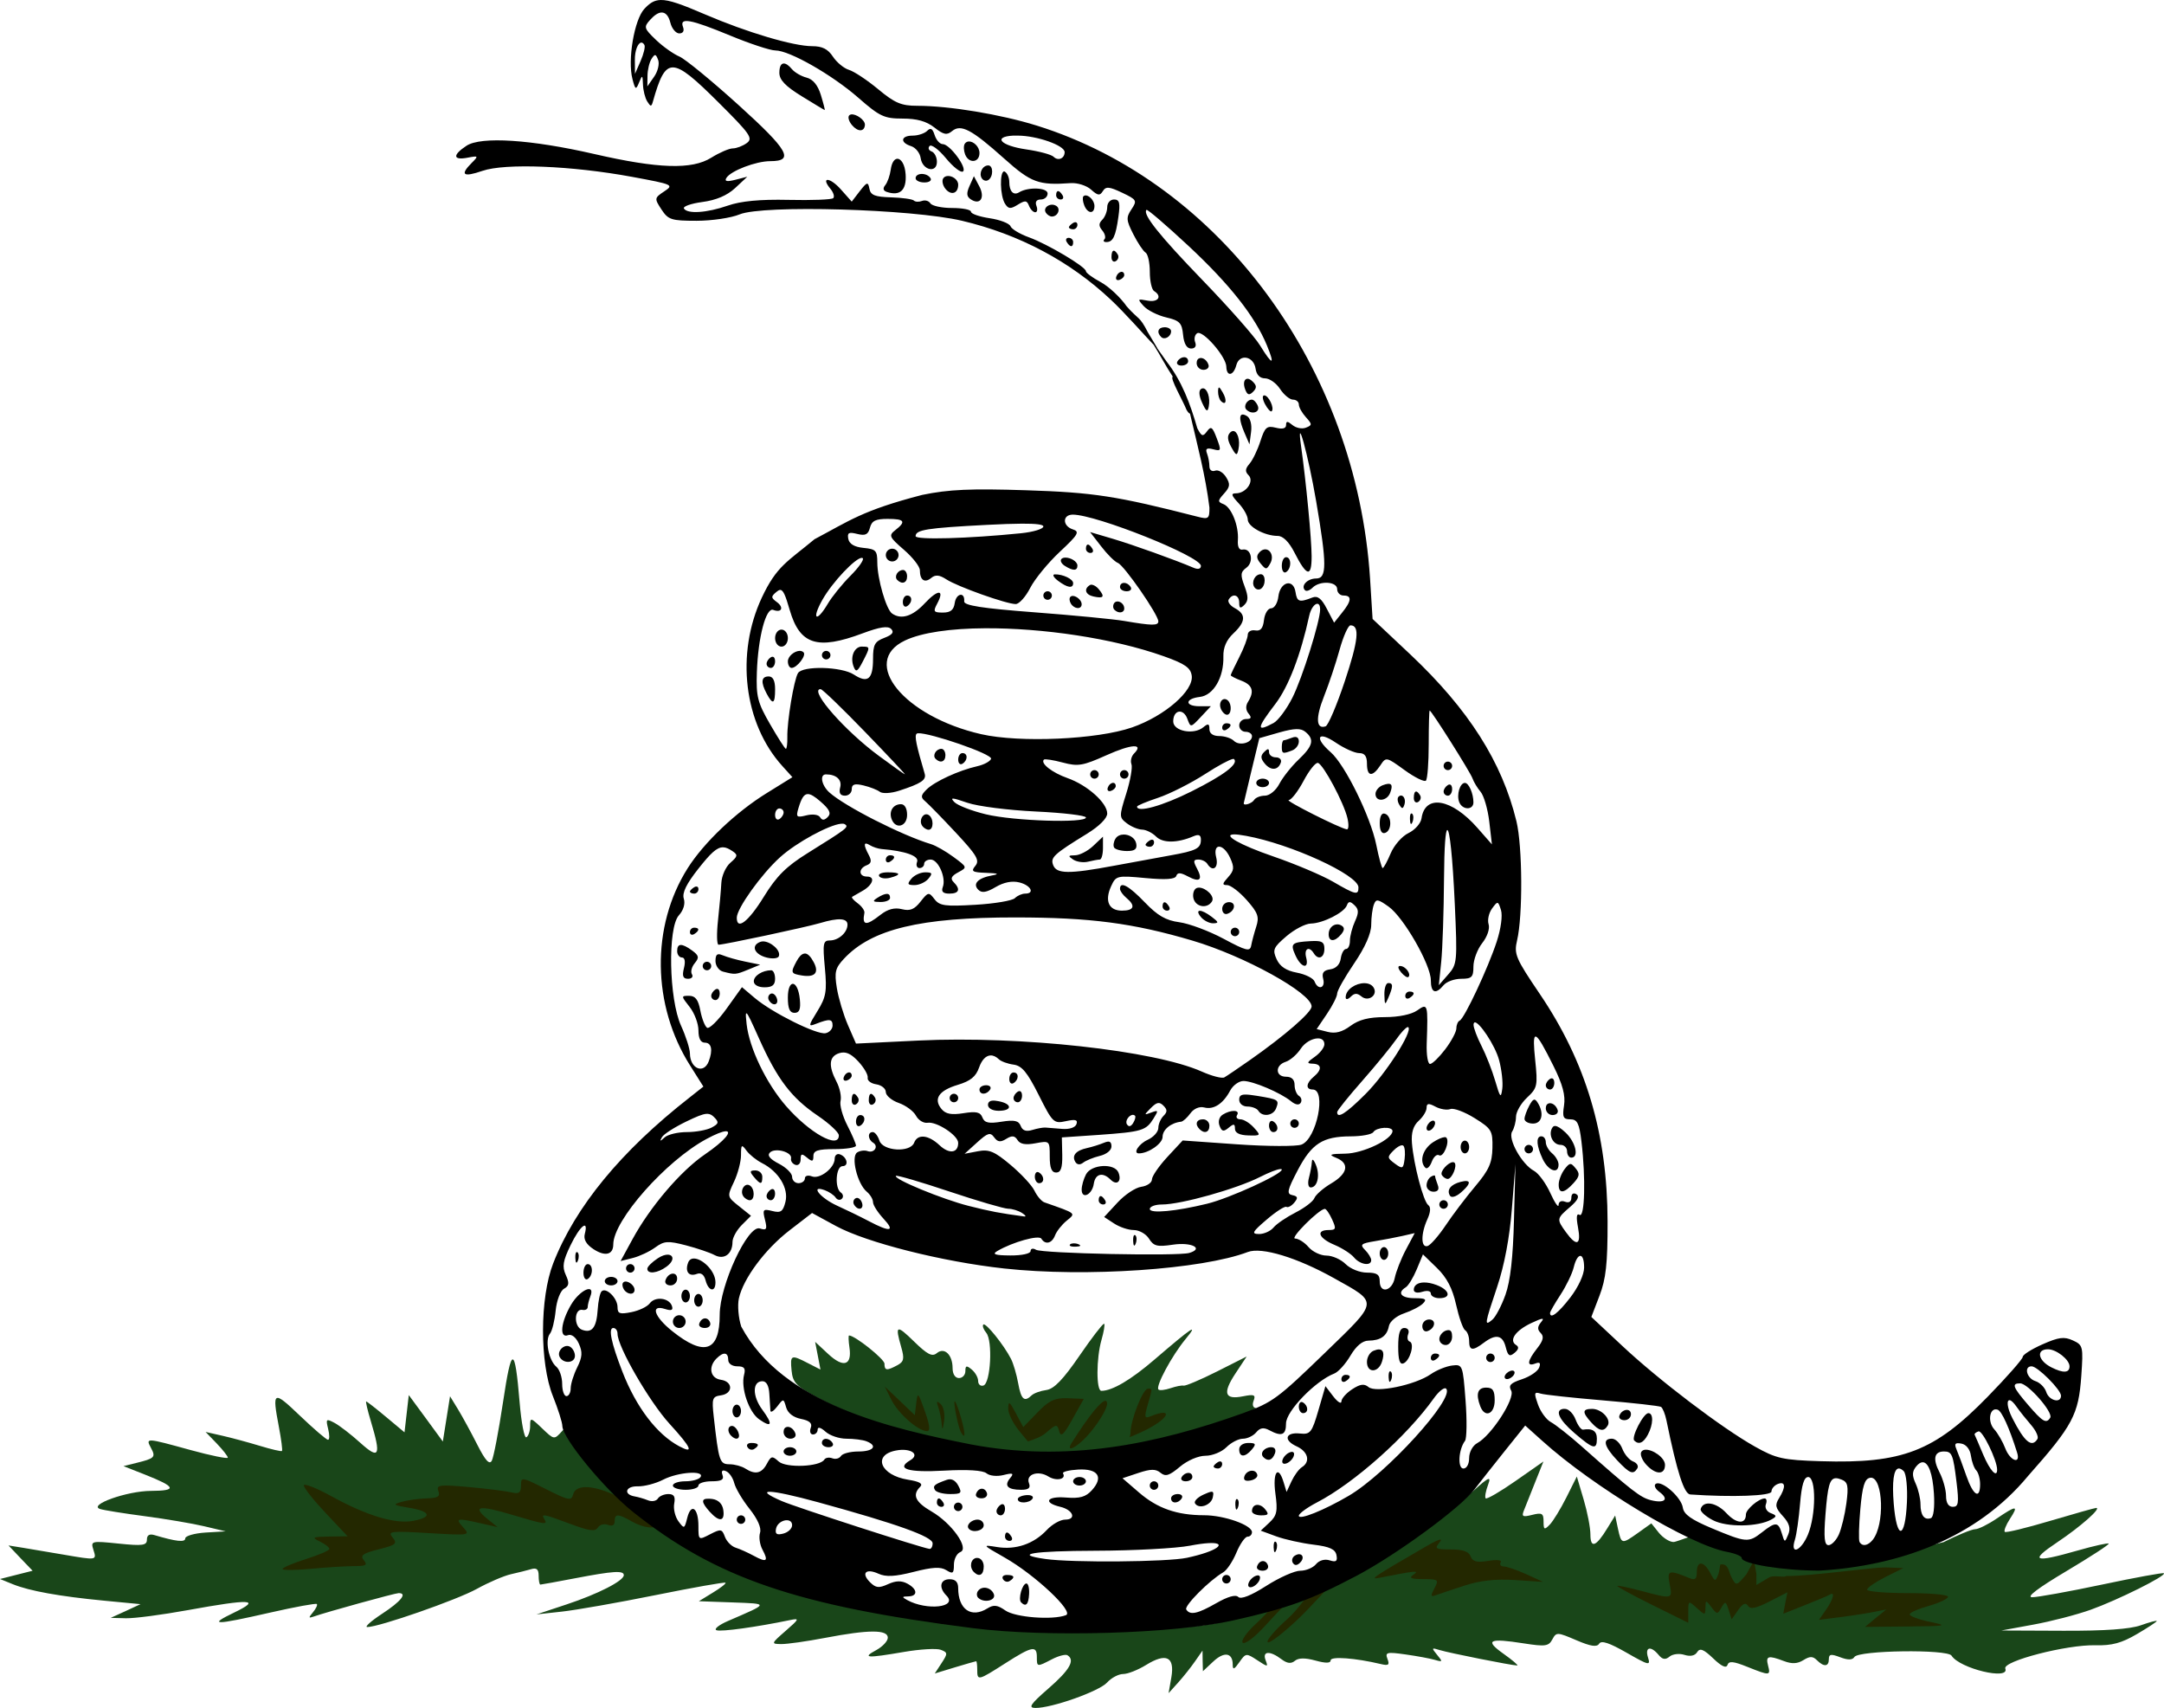 <?xml version="1.0" encoding="UTF-8" standalone="no"?>
<!-- Created with Inkscape (http://www.inkscape.org/) -->

<svg
   xmlns:dc="http://purl.org/dc/elements/1.1/"
   xmlns:cc="http://creativecommons.org/ns#"
   xmlns:rdf="http://www.w3.org/1999/02/22-rdf-syntax-ns#"
   xmlns:svg="http://www.w3.org/2000/svg"
   xmlns="http://www.w3.org/2000/svg"
   xmlns:sodipodi="http://sodipodi.sourceforge.net/DTD/sodipodi-0.dtd"
   xmlns:inkscape="http://www.inkscape.org/namespaces/inkscape"
   version="1.0"
   width="508.21"
   height="401.064"
   id="svg2"
   sodipodi:version="0.32"
   inkscape:version="0.47 r22583"
   sodipodi:docname="Gadsden_flag.svg"
   inkscape:output_extension="org.inkscape.output.svg.inkscape">
  <sodipodi:namedview
     inkscape:window-height="966"
     inkscape:window-width="1265"
     inkscape:pageshadow="2"
     inkscape:pageopacity="0.0"
     guidetolerance="10.0"
     gridtolerance="10.0"
     objecttolerance="10.0"
     borderopacity="1.0"
     bordercolor="#666666"
     pagecolor="#ffffff"
     id="base"
     showgrid="false"
     inkscape:zoom="1.2"
     inkscape:cx="479.36177"
     inkscape:cy="301.36892"
     inkscape:window-x="0"
     inkscape:window-y="25"
     inkscape:current-layer="svg2"
     inkscape:window-maximized="0" />
  <defs
     id="defs4">
    <inkscape:perspective
       sodipodi:type="inkscape:persp3d"
       inkscape:vp_x="0 : 300 : 1"
       inkscape:vp_y="0 : 1000 : 0"
       inkscape:vp_z="900 : 300 : 1"
       inkscape:persp3d-origin="450 : 200 : 1"
       id="perspective25" />
  </defs>
  <g
     transform="translate(837.143,-232.012)"
     id="layer1">
    <path
       d="m -577.896,542.862 c -0.466,0.212 -2.922,3.409 -5.688,7.438 -3.912,5.697 -6.028,7.881 -7.844,8.125 -1.37,0.184 -2.915,0.747 -3.438,1.25 -1.707,1.645 -2.469,0.997 -3.156,-2.812 -0.372,-2.063 -1.124,-4.65 -1.688,-5.75 -1.693,-3.305 -5.961,-8.601 -6.5,-8.062 -0.277,0.277 0.029,1.144 0.688,1.938 1.555,1.874 1.029,11.82 -0.656,12.375 -0.688,0.227 -1.25,-0.259 -1.25,-1.062 0,-0.803 -0.675,-2.003 -1.5,-2.688 -1.229,-1.02 -1.5,-0.954 -1.5,0.375 0,0.892 -0.675,1.625 -1.5,1.625 -0.899,-10e-6 -1.5,-0.935 -1.5,-2.312 0,-3.179 -1.928,-5.018 -3.719,-3.531 -1.073,0.891 -2.21,0.311 -5.312,-2.719 -4.173,-4.075 -4.53,-3.913 -3.031,1.312 0.781,2.722 0.627,3.413 -0.938,4.25 -2.475,1.325 -3,1.255 -3,-0.375 0,-1.094 -6.943,-6.625 -8.312,-6.625 -0.192,-10e-6 -0.139,1.29 0.094,2.875 0.614,4.184 -1.455,4.784 -5,1.469 l -3.062,-2.844 0.625,3.25 0.625,3.25 -2.938,-1.5 c -3.998,-2.067 -4.202,-1.962 -3.844,1.75 0.273,2.835 1.078,3.659 6.312,6.469 10.227,5.489 27.436,10.595 39.969,11.875 l 5.781,0.594 1.188,0.125 c 18.973,1.34 39.207,-0.561 55.844,-10.281 -0.719,-0.024 -0.97,-0.708 -0.594,-1.688 0.536,-1.398 0.169,-1.59 -2.469,-1.062 -4.338,0.868 -4.873,-0.703 -1.781,-5.375 l 2.625,-3.969 -7,3.531 c -3.86,1.944 -7.392,3.424 -7.812,3.312 -0.421,-0.112 -1.784,0.16 -3.062,0.594 -1.279,0.434 -2.572,0.584 -2.844,0.312 -0.728,-0.728 3.133,-7.914 6.344,-11.812 3.245,-3.939 1.66,-2.891 -7.312,4.812 -5.543,4.759 -9.879,7.313 -12.438,7.312 -1.23,-10e-6 -1.216,-7.62 0.031,-11.969 0.541,-1.885 0.833,-3.573 0.625,-3.781 -0.013,-0.013 -0.031,-0.014 -0.062,0 z"
       style="fill:#194619;fill-opacity:1"
       id="path6091" />
    <path
       d="m -567.555,558.096 c 1.092,-10e-6 1.097,-0.2 -0.062,3.844 -0.845,2.947 -0.758,3.247 0.75,2.625 6.036,-2.489 4.347,1.302 -5.031,4.938 0.154,-0.302 0.25,-0.627 0.25,-1.031 0,-2.987 2.913,-10.375 4.094,-10.375 z"
       style="fill:#232800;fill-opacity:1"
       id="path6089" />
    <path
       d="m -587.428,560.346 c 0.334,-0.01 0.68,-0.015 1.062,0 l 3.75,0.156 -2.656,4.75 c -2.07,3.727 -2.732,4.318 -3.125,2.844 -0.47,-1.761 -0.668,-1.733 -3.25,0.5 -0.987,0.853 -2.861,1.476 -4.094,1.906 l -1.938,-2.344 c -1.498,-1.781 -2.711,-4.211 -2.688,-5.406 0.035,-1.835 0.309,-1.666 1.781,1.094 l 1.75,3.281 3.375,-3.469 c 2.4,-2.476 3.696,-3.24 6.031,-3.312 z"
       style="fill:#232800;fill-opacity:1"
       id="path3164" />
    <path
       d="m -716.737,551.232 c -0.586,-5.6e-4 -1.268,3.359 -2.281,10.094 -1.016,6.75 -2.2,12.9 -2.625,13.688 -0.556,1.03 -1.51,-0.008 -3.406,-3.75 -1.45,-2.861 -3.498,-6.614 -4.531,-8.312 l -1.875,-3.062 -0.844,5.312 -0.844,5.312 -4,-5.469 -4,-5.438 -0.5,4.375 -0.5,4.375 -4.344,-3.625 c -2.39,-2.001 -4.487,-3.625 -4.656,-3.625 -0.169,10e-6 0.323,2.094 1.094,4.656 2.456,8.16 1.996,9.093 -2.5,5.031 -2.151,-1.944 -4.865,-4.032 -6.031,-4.656 -1.953,-1.045 -2.09,-0.945 -1.5,1.406 0.352,1.404 0.344,2.563 -0.031,2.562 -0.375,10e-6 -3.335,-2.548 -6.594,-5.656 -6.3,-6.009 -6.56,-5.898 -4.938,2.656 0.553,2.914 0.885,5.459 0.719,5.625 -0.166,0.166 -2.526,-0.392 -5.25,-1.219 -2.724,-0.827 -6.69,-1.892 -8.812,-2.375 l -3.875,-0.875 2.625,2.719 c 1.435,1.498 2.594,2.982 2.594,3.312 2e-5,0.33 -3.941,-0.458 -8.75,-1.781 -10.539,-2.9 -10.585,-2.905 -9.281,-0.469 1.153,2.155 0.852,2.438 -3.469,3.5 l -3,0.75 5,1.969 c 7.368,2.904 7.702,3.814 1.438,3.844 -5.64,0.027 -14.804,3.295 -11.938,4.25 0.825,0.275 5.55,1.036 10.5,1.688 4.95,0.651 11.25,1.723 14,2.375 l 5,1.188 -4.75,0.281 c -2.612,0.168 -4.75,0.796 -4.75,1.375 2e-5,0.975 -2.113,0.745 -7.25,-0.781 -1.153,-0.342 -1.75,0.012 -1.75,1.062 2e-5,1.368 -0.953,1.519 -6.625,0.938 -6.447,-0.66 -6.602,-0.626 -5.938,1.469 0.788,2.482 0.84,2.468 -7,1.125 -3.264,-0.559 -7.513,-1.282 -9.438,-1.594 l -3.5,-0.562 2.812,2.969 2.844,2.969 -3.844,0.969 -3.812,0.969 3,1.219 c 3.906,1.588 10.958,2.863 21.5,3.875 l 8.5,0.812 -3.5,1.625 -3.5,1.594 3.594,0.094 c 1.969,0.045 8.494,-0.815 14.5,-1.906 14.839,-2.697 17.382,-2.557 10.906,0.562 -6.253,3.012 -4.724,3.011 8.5,0 5.775,-1.315 10.69,-2.213 10.906,-2 0.216,0.213 -0.2,1.087 -0.906,1.938 -1.058,1.274 -1.052,1.438 0.094,1.031 3.016,-1.069 19.196,-5.531 20.031,-5.531 2.121,10e-6 0.53,1.962 -3.875,4.844 -2.612,1.709 -4.181,3.119 -3.5,3.125 2.715,0.026 21.054,-6.364 25.75,-8.969 2.75,-1.525 6.35,-3.067 8,-3.438 1.65,-0.37 3.787,-0.902 4.75,-1.188 1.27,-0.377 1.75,0.031 1.75,1.531 2e-5,1.137 0.18,2.094 0.406,2.094 0.227,10e-6 3.939,-0.675 8.25,-1.5 8.843,-1.692 11.344,-1.853 11.344,-0.719 2e-5,1.338 -6.054,4.427 -13.438,6.875 l -7.062,2.344 5.969,-0.656 c 3.281,-0.358 13.181,-2.094 22,-3.875 8.819,-1.781 16.207,-3.086 16.406,-2.906 0.2,0.179 -1.121,1.208 -2.938,2.312 l -3.312,2.031 7.938,0.281 c 8.601,0.323 8.641,0.147 -1.062,4.344 -2.2,0.952 -3.427,1.938 -2.719,2.188 1.119,0.394 9.313,-0.737 17.219,-2.375 2.32,-0.481 2.249,-0.299 -1,2.531 -3.434,2.992 -3.453,3.068 -1,3.094 1.375,0.015 6.033,-0.644 10.344,-1.469 10.157,-1.944 14.656,-1.953 14.656,-0.031 2e-5,0.807 -1.238,2.117 -2.75,2.938 -3.379,1.833 -2.215,1.911 6.562,0.406 3.765,-0.646 7.645,-0.876 8.625,-0.5 1.654,0.635 1.671,0.862 0.188,3.125 l -1.594,2.438 4.719,-1.438 c 2.607,-0.791 4.862,-1.432 5,-1.438 0.138,-0.006 0.25,0.9 0.25,2 2e-5,2.628 0.173,2.587 6.562,-1.5 6.307,-4.034 7.438,-4.262 7.438,-1.5 2e-5,2.388 0.017,2.371 3.562,0.531 1.536,-0.797 3.173,-1.217 3.625,-0.938 1.855,1.147 0.533,3.459 -4.438,7.781 -4.285,3.726 -4.844,4.574 -3.094,4.594 3.836,0.044 14.977,-3.906 16.844,-5.969 1.001,-1.106 2.694,-2 3.781,-2 1.087,10e-6 3.509,-0.972 5.375,-2.125 4.719,-2.916 6.752,-1.924 5.938,2.875 l -0.656,3.75 2.281,-2.531 c 1.252,-1.393 3.035,-3.643 3.969,-5 l 1.719,-2.469 0.031,2.406 0.062,2.438 2.438,-2.281 c 2.554,-2.399 4.562,-2.078 4.562,0.719 2e-5,1.315 0.337,1.187 1.562,-0.562 1.502,-2.145 1.617,-2.153 4.188,-0.469 2.521,1.652 2.606,1.661 1.969,0 -0.823,-2.144 1.009,-2.277 3.688,-0.25 1.366,1.033 2.288,1.153 3.188,0.406 0.858,-0.712 2.421,-0.731 4.844,-0.062 2.424,0.669 3.562,0.639 3.562,-0.062 2e-5,-0.973 5.817,-0.54 11.75,0.875 1.84,0.439 2.14,0.236 1.594,-1.188 -0.603,-1.572 -0.163,-1.687 4.25,-1.062 2.7,0.382 5.811,0.958 6.906,1.281 1.813,0.534 1.851,0.44 0.5,-1.188 -1.357,-1.635 -1.317,-1.731 0.594,-1.125 2.081,0.66 16.98,3.625 18.219,3.625 0.358,10e-6 -1.09,-1.237 -3.219,-2.75 -4.506,-3.202 -3.462,-3.73 4.781,-2.438 5.039,0.79 5.831,0.663 6.688,-0.938 0.932,-1.742 1.154,-1.729 5.625,0.188 3.416,1.464 4.844,1.672 5.375,0.812 0.511,-0.826 2.404,-0.183 6.438,2.125 5.27,3.015 5.656,3.094 5.031,1.125 -0.785,-2.472 0.637,-2.832 2.469,-0.625 0.931,1.121 1.616,1.218 2.594,0.406 0.726,-0.602 2.274,-0.786 3.469,-0.406 1.378,0.437 2.475,0.225 3,-0.625 0.642,-1.039 1.503,-0.714 3.781,1.469 1.956,1.874 3.063,2.374 3.344,1.531 0.327,-0.981 1.392,-0.869 4.656,0.438 5.307,2.123 5.509,2.113 4.875,-0.312 -0.59,-2.256 0.032,-2.445 3.75,-1.031 1.836,0.698 3.159,0.638 4.531,-0.219 1.524,-0.952 2.226,-0.961 3.188,0 1.649,1.649 2.812,1.545 2.812,-0.25 0,-1.185 0.514,-1.252 2.656,-0.438 1.842,0.7 2.891,0.671 3.344,-0.062 0.971,-1.571 21.847,-1.857 22.812,-0.312 1.894,3.03 13.714,5.869 12.625,3.031 -0.667,-1.738 14.48,-5.649 21.156,-5.469 3.901,0.105 6.17,-0.527 9.75,-2.625 2.566,-1.504 4.656,-2.875 4.656,-3.062 0,-0.187 -1.688,0.264 -3.75,1 -2.516,0.898 -8.523,1.324 -18.25,1.281 l -14.5,-0.062 7.5,-1.375 c 4.125,-0.747 10.2,-2.32 13.5,-3.5 6.337,-2.266 17.785,-7.965 17.188,-8.562 -0.194,-0.194 -6.743,1.005 -14.531,2.656 -7.788,1.651 -15.166,2.975 -16.406,2.969 -1.478,-0.008 1.291,-2.112 8.031,-6.125 5.656,-3.367 10.129,-6.277 9.938,-6.469 -0.192,-0.192 -3.469,0.535 -7.281,1.625 -10.366,2.964 -11.455,2.509 -4.75,-1.969 5.363,-3.582 10.409,-8.031 9.094,-8.031 -0.289,10e-6 -5.143,1.356 -10.781,3.031 -5.638,1.675 -10.435,2.846 -10.688,2.594 -0.252,-0.252 0.287,-1.64 1.219,-3.062 2.116,-3.23 1.531,-3.222 -3.125,-0.062 -2.026,1.375 -4.299,2.5 -5.062,2.5 -0.764,10e-6 -4.105,1.365 -7.406,3.031 -13.233,3.363 -26.672,5.112 -40.188,4.812 -5.276,-0.419 -14.293,-5.72 -17.281,-6.062 -0.288,-1.1 -5.043,1.219 -5.969,1.219 -0.926,10e-6 -2.469,-0.992 -3.438,-2.188 l -1.75,-2.188 -3.062,2.188 c -3.899,2.776 -3.971,2.751 -4.781,-0.938 l -0.656,-3.094 -1.844,3 c -2.644,4.347 -3.969,4.823 -3.969,1.438 2e-5,-1.583 -0.718,-5.269 -1.594,-8.219 l -1.594,-5.375 -2.469,4.938 c -1.363,2.712 -3.12,5.57 -3.906,6.375 -1.25,1.28 -1.438,1.202 -1.438,-0.75 2e-5,-1.92 -0.366,-2.137 -2.656,-1.562 -2.336,0.586 -2.57,0.416 -1.875,-1.25 0.436,-1.045 1.608,-4.008 2.625,-6.594 l 1.875,-4.688 -6.531,4.562 c -3.591,2.511 -6.77,4.355 -7.031,4.094 -0.261,-0.261 0.012,-1.752 0.594,-3.281 0.873,-2.295 -0.102,-1.664 -5.656,3.531 l -26.938,15.094 -19.719,9.031 c -2.481,1.462 -6.679,3.89 -9.938,4.594 -6.622,1.429 -12.876,1.747 -31.75,1.719 -21.137,-0.032 -25.106,-0.308 -39.406,-2.812 -8.744,-1.531 -20.068,-3.826 -25.188,-5.125 -21.928,-5.563 -43.746,-19.723 -53.469,-34.719 -3.647,-5.624 -3.732,-5.704 -5.5,-3.75 -1.784,1.972 -1.818,1.971 -4.625,-0.719 -2.701,-2.588 -2.813,-2.597 -2.812,-0.562 2e-5,1.17 -0.395,2.36 -0.875,2.656 -0.48,0.297 -1.194,-3.386 -1.594,-8.188 -0.561,-6.736 -1.039,-10.093 -1.625,-10.094 z"
       style="fill:#194619;fill-opacity:1"
       id="grass" />
    <path
       d="m -522.737,602.357 c -2.768,2.611 -6.459,6.883 -9.188,9.5 -3.733,3.58 -7.108,6.175 -7.5,5.781 -0.392,-0.394 1.756,-2.909 4.781,-5.594 2.031,-1.803 4.674,-5.394 6.094,-7.594 l 5.812,-2.094 z"
       style="fill:#232800;fill-opacity:1"
       id="path9990" />
    <path
       d="m -532.299,605.826 c -2.74,2.535 -5.908,5.977 -8,8.25 -2.283,2.48 -4.535,4.144 -5,3.688 -0.465,-0.456 0.937,-2.461 3.094,-4.438 1.528,-1.4 3.444,-3.341 4.125,-4.68 l 5.781,-2.82 z"
       style="fill:#232800;fill-opacity:1"
       id="path4143" />
    <path
       d="m -425.218,598.454 0.562,3.156 0,2.594 3,-1.781 c 1.042,-0.615 3.509,0.125 3.987,-0.331 5.809,0.084 20.546,-2.121 23.513,-2.013 l 4,0.156 -4.25,2.125 c -2.338,1.174 -4.25,2.496 -4.25,2.938 -1e-5,0.442 4.275,0.813 9.5,0.812 5.225,10e-6 9.5,0.365 9.5,0.844 -1e-5,0.479 -2.025,1.463 -4.5,2.156 -2.475,0.693 -4.5,1.581 -4.5,2 -1e-5,0.419 2.138,1.206 4.75,1.75 4.396,0.916 4.004,1.005 -5.25,1.094 l -10,0.094 2.5,-2.062 2.5,-2.031 -2.5,0.5 c -1.375,0.288 -4.93,0.862 -7.906,1.25 l -5.406,0.688 1.656,-2.375 c 1.754,-2.504 2.193,-4.365 0.844,-3.531 -0.441,0.272 -3.069,1.375 -5.844,2.469 l -5.031,2 0.469,-2.531 0.5,-2.5 -4.281,2.188 c -3.143,1.603 -4.458,1.846 -5,0.969 -0.515,-0.834 -1.208,-0.532 -2.281,1 l -1.531,2.188 -0.719,-2.25 c -0.646,-2.034 -0.811,-2.067 -1.688,-0.5 -0.914,1.633 -1.044,1.621 -2.344,-0.094 -1.327,-1.75 -1.376,-1.739 -1.406,0.094 -0.031,1.842 -0.098,1.844 -2.031,0.094 -1.952,-1.767 -2,-1.772 -2,0.812 l 0,2.656 -8.469,-4.188 c -4.654,-2.308 -8.33,-4.326 -8.188,-4.469 0.142,-0.142 2.688,0.389 5.688,1.188 7.282,1.938 7.309,1.951 6.594,-1.625 -0.654,-3.27 -0.241,-3.41 4.625,-1.406 1.341,0.552 1.75,0.239 1.75,-1.375 -1e-5,-2.754 1.62,-2.688 3.125,0.125 1.158,2.164 1.218,2.171 1.969,0.25 0.178,-0.456 0.324,-1.853 0.438,-2.198 1.902,-0.242 1.863,1.427 2.594,2.979 1.133,2.117 1.147,2.111 3.5,-0.625 l 1.812,-3.281 z"
       style="fill:#232800;fill-opacity:1"
       id="path3162" />
    <path
       d="m -629.363,557.61 3.531,3.344 3.531,3.375 0.344,-2.875 c 0.311,-2.666 0.438,-2.505 2,1.906 1.199,3.384 1.347,4.741 0.5,4.719 -2.111,-0.056 -6.71,-4.11 -8.344,-7.344 l -1.562,-3.125 z"
       style="fill:#232800;fill-opacity:1"
       id="path3160" />
    <path
       d="m -577.488,560.954 c 0.224,0.032 0.344,0.272 0.344,0.719 0,1.267 -2.402,5.103 -4.812,7.688 -2.61,2.798 -4.954,3.777 -3.5,1.469 4.014,-6.37 6.996,-10.012 7.969,-9.875 z"
       style="fill:#232800;fill-opacity:1"
       id="path3158" />
    <path
       d="m -612.956,561.079 c 0.022,-0.018 0.058,-0.004 0.094,0.031 0.282,0.275 0.968,2.188 1.531,4.25 0.954,3.493 0.909,4.756 -0.125,3 -0.649,-1.102 -1.829,-7.009 -1.5,-7.281 z"
       style="fill:#232800;fill-opacity:1"
       id="path3156" />
    <path
       d="m -616.956,561.204 c 0.135,0.024 0.397,0.206 0.75,0.531 0.674,0.621 1.017,2.421 0.781,4 -0.302,2.023 -0.457,2.215 -0.562,0.688 -0.082,-1.193 -0.457,-2.993 -0.812,-4 -0.311,-0.881 -0.382,-1.259 -0.156,-1.219 z"
       style="fill:#232800;fill-opacity:1"
       id="path3154" />
    <path
       d="m -714.258,579.396 c 0.661,-0.05 2.146,0.683 5.375,2.312 5.311,2.681 5.931,2.797 6.344,1.219 0.77,-2.944 6.672,-1.986 13.594,2.219 3.393,2.061 6.156,4.177 6.156,4.688 0,1.365 -3.135,1.075 -6,-0.562 -3.209,-1.835 -4,-1.841 -4,-0.031 0,0.936 -0.574,1.235 -1.594,0.844 -0.881,-0.338 -1.946,-0.038 -2.375,0.656 -0.609,0.985 -2.023,0.777 -6.438,-0.875 -6.438,-2.409 -6.949,-2.478 -6.094,-1.094 0.854,1.382 0.177,1.267 -7.75,-1.094 -7.66,-2.281 -9.291,-1.98 -5.656,1 l 2.406,1.938 -4,-0.906 c -5.653,-1.289 -6.022,-1.197 -4.062,0.969 1.711,1.891 1.569,1.918 -8.094,1.344 -8.996,-0.535 -9.727,-0.452 -8.5,1.031 1.19,1.438 0.808,1.752 -3.281,2.781 -3.742,0.942 -4.396,1.446 -3.469,2.562 0.931,1.122 0.53,1.369 -2.219,1.375 -1.855,0.004 -6.413,0.274 -10.125,0.625 -3.712,0.351 -6.75,0.389 -6.75,0.062 0,-0.326 2.475,-1.39 5.5,-2.344 3.025,-0.954 5.5,-2.009 5.5,-2.375 0,-0.366 -1.013,-1.153 -2.25,-1.75 -1.995,-0.962 -1.74,-1.096 2.156,-1.156 l 4.375,-0.062 -5.125,-5.438 c -2.83,-2.992 -5.156,-5.927 -5.156,-6.5 0,-0.573 2.943,0.59 6.531,2.562 8.306,4.566 14.936,6.542 19.156,5.75 4.565,-0.856 4.146,-2.228 -0.938,-3.062 -3.792,-0.623 -3.981,-0.769 -1.75,-1.406 1.375,-0.393 3.997,-0.758 5.844,-0.812 2.662,-0.079 3.243,-0.435 2.75,-1.719 -0.553,-1.441 0.244,-1.557 7.156,-0.938 4.27,0.383 8.762,0.958 10,1.25 1.794,0.424 2.25,0.098 2.25,-1.594 0,-0.904 0.017,-1.43 0.531,-1.469 z"
       style="fill:#232800;fill-opacity:1"
       id="path3152" />
    <path
       d="m -498.862,593.545 c 0.216,0.013 0.147,0.216 -0.188,0.625 -1.243,1.518 -0.98,1.688 2.656,1.688 2.787,0 4.191,0.495 4.625,1.625 0.476,1.241 1.452,1.496 4.125,1.062 2.077,-0.337 3.282,-0.214 2.938,0.344 -0.32,0.517 -0.001,0.954 0.719,0.969 0.72,0.014 3.094,0.83 5.281,1.812 l 3.969,1.812 -6.625,-0.438 c -4.614,-0.294 -8.254,0.122 -11.969,1.344 -2.938,0.966 -5.967,1.972 -6.719,2.25 -1.103,0.408 -1.148,0.08 -0.219,-1.656 1.084,-2.025 0.938,-2.142 -2.625,-2.156 -2.925,-0.012 -3.441,-0.255 -2.281,-1.062 1.477,-1.029 0.59,-0.944 -8,0.75 -2.486,0.49 -1.543,-0.136 11,-7.406 1.829,-1.06 2.953,-1.584 3.312,-1.562 z"
       style="fill:#232800;fill-opacity:1"
       id="path3150" />
    <path
       d="m -408.174,599.951 c -1.541,0 -3.081,0.051 -4.25,0.156 -2.337,0.211 -0.425,0.375 4.25,0.375 4.675,0 6.588,-0.164 4.25,-0.375 -1.169,-0.105 -2.709,-0.156 -4.25,-0.156 z"
       style="fill:#194119;fill-opacity:1"
       id="path2212" />
    <path
       d="m -681.987,232.014 c -1.584,0.036 -2.619,0.772 -3.844,2.094 -2.355,2.54 -3.959,11.986 -2.781,16.469 0.668,2.542 0.814,2.618 1.562,0.781 0.742,-1.821 0.828,-1.777 0.906,0.5 0.047,1.375 0.488,3.159 1,3.969 0.82,1.296 0.976,1.296 1.344,0 3.03,-10.688 4.428,-10.672 15.344,0.188 7.505,7.466 8.22,8.473 6.688,9.594 -0.941,0.688 -2.424,1.248 -3.281,1.25 -0.857,0.002 -3.137,0.984 -5.062,2.188 -4.55,2.843 -12.428,2.588 -27.5,-0.875 -14.829,-3.408 -26.571,-4.164 -29.969,-1.938 -3.32,2.175 -3.207,3.467 0.219,2.812 2.592,-0.495 2.643,-0.424 1,1.219 -2.827,2.827 -2.018,3.432 2.5,1.875 5.356,-1.846 21.027,-1.214 35.188,1.406 9.613,1.779 9.84,1.873 7.531,3.406 -2.321,1.541 -2.349,1.666 -0.656,4.25 1.585,2.419 2.311,2.656 8.25,2.656 3.58,0 8.128,-0.678 10.094,-1.5 5.456,-2.28 40.494,-1.281 52.25,1.5 13.473,3.187 25.353,9.517 34.969,18.562 3.327,3.129 7.858,8.299 9.969,10.5 0.015,0.016 0.048,0.047 0.062,0.062 1.553,2.467 2.887,5.072 4.5,7.5 -0.843,0.102 2.46,5.804 3.219,7.781 0.366,0.607 0.63,0.866 0.812,0.875 1.709,7.306 3.653,14.601 4.562,22.062 0.016,2.625 -0.225,2.802 -2.75,2.156 -19.07,-4.88 -24.452,-5.709 -40.25,-6.219 -13.052,-0.421 -18.18,-0.207 -24.469,1.094 -14.099,3.654 -17.068,6.071 -25.281,10.406 -6.335,5.277 -8.881,6.252 -12.375,13.719 -6.141,13.123 -4.285,29.508 4.844,39.562 l 2.344,2.594 -6,3.719 c -7.249,4.475 -14.761,11.6 -18.594,17.656 -8.637,13.648 -8.393,32.212 0.594,46.375 l 3.094,4.906 -3.281,2.594 c -16.092,12.592 -26.821,25.633 -32,38.938 -3.151,8.095 -3.177,23.382 -0.062,31.156 1.212,3.025 2.21,6.175 2.219,7 0.03,2.873 9.832,14.803 16.625,20.219 19.5,15.545 38.57,22.036 79.906,27.281 17.187,2.181 46.968,1.309 60.938,-1.812 12.982,-2.901 18.233,-4.805 29,-10.469 9.265,-4.874 24.369,-15.916 27.719,-20.281 1.268,-1.652 4.471,-5.721 7.125,-9.031 l 4.812,-6 3.969,3.562 c 12.017,10.857 34.59,24.446 43.375,26.094 1.925,0.361 3.5,0.994 3.5,1.438 0,1.395 9.782,2.987 18.312,2.969 18.578,-1.114 36.763,-7.515 48.938,-22.219 10.523,-11.878 11.865,-14.407 12.5,-23.469 0.486,-6.945 0.41,-7.277 -2,-8.375 -2.047,-0.933 -3.34,-0.737 -7.125,0.938 -2.545,1.126 -4.625,2.439 -4.625,2.938 0,0.498 -3.713,4.725 -8.25,9.375 -12.528,12.839 -20.016,15.718 -39.156,15.125 -8.965,-0.278 -10.46,-0.606 -15.5,-3.438 -7.745,-4.351 -22.503,-15.55 -31.156,-23.656 l -7.25,-6.781 1.906,-4.969 c 1.521,-3.944 1.925,-7.486 1.906,-17.438 -0.039,-20.58 -5.081,-37.457 -15.938,-53.469 -5.666,-8.358 -6.076,-9.337 -5.312,-12.562 1.359,-5.739 1.277,-22.071 -0.156,-27.969 -3.383,-13.921 -11.213,-26.233 -24.875,-39.125 l -8.906,-8.375 -0.594,-9.5 c -3.211,-49.496 -35.152,-92.905 -78.25,-106.344 -8.52,-2.657 -20.634,-4.656 -28.094,-4.656 -3.758,0 -5.278,-0.657 -9.188,-3.906 -2.574,-2.139 -5.655,-4.174 -6.844,-4.531 -1.188,-0.357 -2.894,-1.771 -3.781,-3.125 -1.162,-1.774 -2.515,-2.438 -4.844,-2.438 -4.437,0 -15.333,-3.236 -25.188,-7.469 -5.422,-2.329 -8.37,-3.422 -10.406,-3.375 z m 0.156,2.938 c 0.964,-0.06 1.708,0.744 2.125,2.406 0.345,1.375 1.296,2.5 2.094,2.5 0.878,0 1.224,-0.592 0.875,-1.5 -0.895,-2.331 1.762,-1.85 11.062,2 4.65,1.925 9.433,3.5 10.625,3.5 3.302,0 13.296,5.696 19.5,11.125 4.988,4.365 6.054,4.875 10.375,4.875 3.367,0 5.602,0.625 7.469,2.094 2.174,1.71 2.934,1.858 4.156,0.844 2.077,-1.724 4.594,-0.384 12.219,6.438 6.356,5.686 8.089,6.318 15.625,5.781 1.601,-0.114 3.753,0.573 4.812,1.531 1.577,1.428 2.054,1.47 2.75,0.344 0.703,-1.138 1.486,-1.07 4.531,0.375 3.457,1.64 3.558,1.858 2.188,3.906 -1.291,1.929 -1.224,2.571 0.438,5.844 1.028,2.025 2.317,3.968 2.875,4.312 0.558,0.345 1,2.396 1,4.531 0,2.135 0.45,4.16 1,4.5 1.983,1.225 0.963,2.727 -1.531,2.25 -2.38,-0.455 -2.425,-0.397 -0.906,1.281 0.89,0.984 3.264,2.182 5.281,2.656 3.181,0.747 3.697,1.302 3.969,4.094 0.204,2.099 0.868,3.219 1.875,3.219 0.946,0 1.314,-0.569 0.969,-1.469 -0.31,-0.807 -0.104,-1.771 0.469,-2.125 1.304,-0.806 6.789,5.481 6.844,7.844 0.056,2.43 1.681,2.189 2.344,-0.344 0.724,-2.767 4.106,-2.14 4.531,0.844 0.203,1.425 1.005,2.25 2.219,2.25 1.049,0 2.63,1.125 3.531,2.5 0.901,1.375 2.27,2.5 3.031,2.5 0.762,0 1.375,0.512 1.375,1.156 0,0.644 0.756,1.974 1.656,2.969 1.515,1.674 1.496,1.883 -0.031,2.469 -0.907,0.348 -2.307,0.054 -3.125,-0.625 -1.176,-0.976 -1.5,-0.973 -1.5,0 0,0.803 -0.826,1.022 -2.406,0.625 -2.117,-0.531 -2.573,-0.12 -3.625,3.156 -0.662,2.062 -1.815,4.452 -2.562,5.312 -1.021,1.174 -1.077,1.829 -0.219,2.688 1.405,1.405 -0.578,4.25 -2.969,4.25 -1.223,0 -1.089,0.488 0.625,2.312 1.196,1.273 2.156,3.005 2.156,3.844 0,1.671 3.978,3.844 7.031,3.844 1.242,0 2.648,1.378 3.938,3.906 2.893,5.672 4.041,5.919 4.031,0.875 -0.008,-4.003 -1.321,-17.675 -2.469,-25.781 -1.199,-8.467 1.675,1.988 3.531,12.844 2.541,14.865 2.542,18.156 0,18.156 -2.048,0 -3.669,1.706 -2.625,2.75 0.339,0.339 1.13,0.057 1.781,-0.594 1.712,-1.712 5.781,-1.462 5.781,0.344 0,0.825 0.675,1.5 1.5,1.5 2.008,0 1.886,1.27 -0.375,4.062 l -1.844,2.312 -1.719,-3.281 c -1.238,-2.394 -2.147,-3.103 -3.375,-2.625 -3.085,1.201 -3.615,1.043 -3.969,-1.281 -0.497,-3.269 -3.626,-2.446 -4.031,1.062 -0.174,1.508 -0.936,2.75 -1.688,2.75 -0.752,0 -1.513,1.238 -1.688,2.75 -0.227,1.976 -0.805,2.649 -2.062,2.438 -0.963,-0.162 -1.75,0.298 -1.75,1.031 0,0.733 -0.9,3.124 -2,5.281 -1.1,2.158 -2,4.046 -2,4.219 0,0.172 1.125,0.758 2.5,1.281 2.623,0.997 3.114,2.516 1.562,4.969 -0.588,0.93 -0.55,1.936 0.125,2.75 0.793,0.955 0.645,1.281 -0.562,1.281 -0.892,0 -1.625,0.675 -1.625,1.5 0,0.825 0.675,1.5 1.5,1.5 0.825,0 1.5,0.464 1.5,1.031 0,1.595 -2.982,2.361 -4.25,1.094 -0.623,-0.623 -2.173,-1.125 -3.438,-1.125 -1.455,0 -2.312,-0.599 -2.312,-1.625 0,-1.298 -0.285,-1.394 -1.438,-0.438 -2.244,1.862 -7.062,0.921 -7.062,-1.375 0,-2.717 2.374,-3.163 3.312,-0.625 0.782,2.114 0.781,2.122 3.156,-0.406 l 2.375,-2.531 -2.656,0 c -3.515,0 -3.466,-1.78 0.062,-2.188 3.214,-0.371 5.659,-4.587 5.531,-9.5 -0.055,-2.128 0.734,-3.894 2.344,-5.406 2.932,-2.754 3.013,-4.509 0.344,-5.938 -1.115,-0.597 -1.76,-1.509 -1.438,-2.031 0.955,-1.545 2.469,-1.085 2.469,0.75 0,1.333 0.267,1.452 1.219,0.5 0.944,-0.944 0.954,-1.93 0.031,-4.375 -1.006,-2.664 -0.948,-3.331 0.438,-4.344 1.839,-1.344 1.132,-4.664 -0.906,-4.25 -0.801,0.162 -1.207,-0.653 -1.094,-2.219 0.244,-3.368 -1.51,-7.741 -3.406,-8.469 -1.367,-0.525 -1.352,-0.802 0.156,-2.469 1.415,-1.564 1.504,-2.217 0.469,-3.875 -0.686,-1.098 -1.836,-1.779 -2.562,-1.5 -0.74,0.284 -1.344,-0.147 -1.344,-1 0,-0.839 -0.244,-2.201 -0.562,-3.031 -0.432,-1.125 -0.078,-1.396 1.438,-1 1.895,0.496 1.951,0.339 0.844,-2.594 -1,-2.65 -1.339,-2.914 -2.281,-1.625 -0.97,1.326 -1.281,1.223 -2.281,-0.719 -1.672,-5.772 -3.599,-11.016 -7.25,-15.719 l -2.156,-3.062 c 0.192,0.167 -2.219,-3.696 -2.219,-3.772 -1.995,-3.891 -2.091,-2.812 -4.938,-6.04 -1.473,-2.126 -4.224,-4.695 -6.125,-5.719 -1.901,-1.024 -3.469,-2.185 -3.469,-2.562 0,-1.023 -8.998,-6.375 -13.406,-7.969 -2.115,-0.765 -4.058,-1.931 -4.312,-2.594 -0.254,-0.663 -2.449,-1.511 -4.875,-1.875 -2.426,-0.364 -4.406,-1.044 -4.406,-1.531 0,-0.488 -1.995,-0.875 -4.438,-0.875 -2.443,0 -4.731,-0.506 -5.094,-1.094 -0.363,-0.588 -1.253,-0.837 -1.969,-0.562 -0.716,0.275 -1.578,0.235 -1.906,-0.094 -0.329,-0.329 -2.733,-0.673 -5.344,-0.75 -3.783,-0.112 -4.806,-0.506 -5.094,-2 -0.329,-1.707 -0.549,-1.652 -2.281,0.562 l -1.875,2.438 -2.562,-2.875 c -2.561,-2.889 -4.827,-3.004 -2.438,-0.125 0.707,0.852 1.011,1.832 0.656,2.188 -0.355,0.355 -5.089,0.527 -10.5,0.406 -6.766,-0.151 -11.218,0.288 -14.25,1.344 -4.915,1.711 -9.492,2.016 -10.312,0.688 -0.297,-0.481 1.643,-1.177 4.312,-1.531 3.239,-0.43 5.811,-1.513 7.719,-3.281 l 2.844,-2.656 -2.812,0.719 c -1.995,0.501 -2.594,0.372 -2.094,-0.438 1.038,-1.68 6.948,-3.938 10.312,-3.938 5.712,0 4.282,-2.552 -7.438,-13.156 -6.294,-5.695 -12.552,-10.834 -13.906,-11.406 -1.354,-0.572 -3.841,-2.317 -5.5,-3.906 -2.829,-2.71 -2.92,-3.011 -1.375,-4.719 0.998,-1.103 1.875,-1.672 2.625,-1.719 z m -4.719,7.062 c 0.257,-0.021 0.52,0.153 0.75,0.562 0.236,0.421 -0.183,2.131 -0.906,3.781 l -1.312,3 -0.031,-3.219 c -0.032,-2.275 0.729,-4.061 1.5,-4.125 z m 3.281,2.938 c 0.224,0.029 0.411,0.404 0.688,1.125 0.354,0.922 -0.063,2.69 -0.938,3.938 l -1.594,2.281 0.031,-2.469 c 0.008,-1.36 0.426,-3.159 0.938,-3.969 0.401,-0.633 0.651,-0.935 0.875,-0.906 z m 30.188,1.969 c -0.638,0.009 -1.031,0.737 -1.031,2.188 0,1.665 1.405,3.136 5.25,5.5 2.886,1.775 5.319,3.25 5.406,3.25 0.087,0 -0.311,-1.593 -0.906,-3.531 -0.718,-2.339 -1.86,-3.713 -3.375,-4.094 -1.256,-0.315 -2.798,-1.229 -3.438,-2 -0.75,-0.904 -1.41,-1.32 -1.906,-1.312 z m 15.781,11.969 c -0.163,0.032 -0.297,0.11 -0.406,0.219 -0.38,0.38 -0.086,1.393 0.625,2.25 1.374,1.655 2.934,1.66 3.062,0 0.09,-1.172 -2.143,-2.695 -3.281,-2.469 z m 18.688,3.406 c -0.228,-0.011 -0.481,0.137 -0.781,0.438 -0.605,0.605 -2.141,1.125 -3.406,1.125 -2.798,0 -3.049,1.62 -0.375,2.469 1.065,0.338 2.078,1.607 2.25,2.812 0.409,2.861 3.813,3.643 3.812,0.875 0,-1.095 -0.562,-2.192 -1.25,-2.438 -0.688,-0.246 -0.896,-0.824 -0.469,-1.281 0.428,-0.457 2.165,0.838 3.844,2.875 1.679,2.037 3.468,3.434 3.969,3.125 1.153,-0.713 -3.048,-6.438 -4.719,-6.438 -0.685,0 -1.54,-0.97 -1.906,-2.125 -0.303,-0.955 -0.59,-1.419 -0.969,-1.438 z m 19.406,1.562 c 0.318,-0.017 0.686,0 1.062,0 4.492,0 11.031,2.294 11.031,3.875 0,1.5 -1.536,2.151 -2.594,1.094 -0.515,-0.515 -3.379,-1.292 -6.344,-1.719 -6.218,-0.895 -7.927,-2.992 -3.156,-3.25 z m -10.438,1.375 c -0.368,0.024 -0.713,0.199 -0.938,0.562 -0.294,0.476 -0.242,1.594 0.094,2.469 0.852,2.22 3.375,1.983 3.375,-0.312 0,-1.51 -1.429,-2.79 -2.531,-2.719 z m -16.75,4.062 c -0.673,0.006 -1.322,0.822 -1.562,2.562 -0.19,1.375 -0.761,2.991 -1.281,3.625 -0.62,0.755 -0.502,1.309 0.344,1.594 3.11,1.046 4.674,-0.395 4.438,-4.094 -0.153,-2.39 -1.073,-3.695 -1.938,-3.688 z m 21.344,1.562 c -1.35,0 -2.269,1.807 -1.531,3 0.345,0.559 1.019,0.754 1.531,0.438 1.215,-0.751 1.217,-3.438 0,-3.438 z m 3.719,1.406 c -1.057,0.042 -0.985,5.701 0.219,7.594 0.793,1.247 1.294,1.277 3,0.219 1.716,-1.064 2.137,-1.023 2.625,0.25 0.321,0.837 0.995,1.531 1.469,1.531 0.474,0 0.598,-0.675 0.281,-1.5 -0.364,-0.95 0.014,-1.5 1.031,-1.5 0.884,0 1.594,-0.645 1.594,-1.406 0,-1.402 -4.574,-1.588 -6.688,-0.281 -1.334,0.825 -2.312,-0.211 -2.312,-2.438 0,-0.976 -0.45,-2.035 -1,-2.375 -0.08,-0.05 -0.148,-0.097 -0.219,-0.094 z m -19.312,0.594 c -0.775,0 -1.469,0.351 -1.469,1 0,0.55 0.93,1 2.062,1 1.132,0 1.777,-0.45 1.438,-1 -0.401,-0.649 -1.257,-1 -2.031,-1 z m 5.906,0.5 c -0.372,0.057 -0.699,0.228 -0.906,0.562 -0.34,0.55 -0.097,1.674 0.562,2.469 1.336,1.61 2.969,1.052 2.969,-1 0,-1.26 -1.509,-2.203 -2.625,-2.031 z m 6.312,0.031 -1.031,2.312 c -0.786,1.761 -0.685,2.513 0.406,3.188 2.173,1.343 3.282,-0.528 1.875,-3.156 l -1.25,-2.344 z m 19.781,3.5 c -0.276,0 -0.469,0.328 -0.469,0.969 0,0.55 0.48,1 1.062,1 0.582,0 0.777,-0.45 0.438,-1 -0.396,-0.641 -0.755,-0.969 -1.031,-0.969 z m 6.281,1.031 c -0.125,0.029 -0.244,0.088 -0.344,0.188 -0.251,0.251 -0.159,1.19 0.188,2.094 0.778,2.027 2.406,2.149 2.406,0.188 0,-1.314 -1.374,-2.675 -2.25,-2.469 z m 6.844,0.938 c -0.874,0 -1.594,0.791 -1.594,1.781 0,0.99 -0.52,2.332 -1.156,2.969 -0.872,0.872 -0.866,1.488 0,2.531 0.632,0.761 0.862,1.701 0.5,2.062 -0.362,0.362 -0.172,0.656 0.438,0.656 1.568,0 2.194,-1.293 2.844,-5.938 0.459,-3.283 0.253,-4.062 -1.031,-4.062 z m -14.625,1.219 c -1.056,0.042 -1.961,0.946 -1.406,1.844 0.316,0.512 0.952,0.938 1.438,0.938 1.4,0 2.15,-1.809 1.031,-2.5 -0.333,-0.206 -0.71,-0.295 -1.062,-0.281 z m 22.25,1.219 c 0.208,-0.208 4.671,3.619 9.906,8.5 9.648,8.995 15.569,16.506 18.375,23.312 1.973,4.787 1.312,4.787 -1.625,0 -1.266,-2.062 -7.323,-8.925 -13.438,-15.25 -10.202,-10.553 -14.201,-15.58 -13.219,-16.562 z m -16.812,2.906 c -0.12,0.02 -0.269,0.071 -0.406,0.156 -0.55,0.34 -1,0.789 -1,1.031 0,0.243 0.45,0.469 1,0.469 0.55,0 1,-0.48 1,-1.062 0,-0.437 -0.235,-0.654 -0.594,-0.594 z m -1.469,3.656 c -0.582,0 -0.777,0.45 -0.438,1 0.792,1.281 1.5,1.281 1.5,0 0,-0.55 -0.48,-1 -1.062,-1 z m 10.562,3.031 c -0.304,0.04 -0.5,0.539 -0.5,1.5 0,0.857 0.472,1.283 1.031,0.938 0.559,-0.345 0.754,-1.05 0.438,-1.562 -0.321,-0.52 -0.613,-0.81 -0.844,-0.875 -0.048,-0.014 -0.082,-0.006 -0.125,0 z m 1.719,4.969 c -0.416,0.083 -0.885,0.498 -1.094,1.125 -0.206,0.619 0.131,0.956 0.75,0.75 0.619,-0.206 1.125,-0.713 1.125,-1.125 0,-0.586 -0.365,-0.833 -0.781,-0.75 z m 10.281,13 c -1.546,0 -1.97,1.155 -0.844,2.281 0.799,0.799 2.344,-0.083 2.344,-1.344 0,-0.518 -0.675,-0.938 -1.5,-0.938 z m 4.562,7.031 c -0.525,0 -1.163,0.322 -1.562,0.969 -0.34,0.55 0.08,1 0.938,1 0.857,0 1.563,-0.45 1.562,-1 0,-0.647 -0.412,-0.969 -0.938,-0.969 z m 3.938,0.188 c -0.093,-0.001 -0.196,0.009 -0.281,0.031 -0.411,0.107 -0.719,0.494 -0.719,1.156 0,0.871 0.723,1.594 1.594,1.594 0.871,0 1.405,-0.534 1.188,-1.188 -0.338,-1.014 -1.127,-1.586 -1.781,-1.594 z m 10.969,4.875 c -0.772,-0.015 -1.145,1.013 -0.562,2.531 0.5,1.304 0.954,1.421 1.844,0.531 0.89,-0.89 0.871,-1.442 -0.031,-2.344 -0.477,-0.477 -0.899,-0.712 -1.25,-0.719 z m -6.688,2.062 c -0.161,-0.036 -0.238,0.256 -0.25,0.906 -0.017,0.871 0.29,1.883 0.656,2.25 1.22,1.22 1.514,-0.148 0.438,-2 -0.436,-0.749 -0.683,-1.121 -0.844,-1.156 z m -3.781,0.188 c -0.141,-0.003 -0.29,0.034 -0.438,0.125 -0.608,0.376 -0.54,1.585 0.219,3.25 0.956,2.099 1.296,2.289 1.562,0.906 0.404,-2.1 -0.355,-4.261 -1.344,-4.281 z m 14.375,1.656 c -0.511,0 -0.427,0.915 0.188,2.062 0.614,1.147 1.319,1.9 1.562,1.656 0.7,-0.7 -0.722,-3.719 -1.75,-3.719 z m -2.906,1 c -1.174,0 -2.047,1.578 -1.281,2.344 1.263,1.263 3.258,0.643 2.688,-0.844 -0.317,-0.825 -0.948,-1.5 -1.406,-1.5 z m -2.219,3.5 c -0.788,0.079 -0.677,1.529 0.406,4.094 l 1.25,2.906 0.375,-2.906 c 0.227,-1.699 -0.156,-3.233 -0.938,-3.719 -0.464,-0.288 -0.831,-0.401 -1.094,-0.375 z m -2.156,3.875 c -0.224,-0.002 -0.478,0.103 -0.719,0.344 -0.746,0.746 -0.665,1.746 0.25,3.406 1.137,2.064 1.356,2.146 1.688,0.562 0.468,-2.235 -0.248,-4.304 -1.219,-4.312 z m -37.688,19.625 c 5.529,0 30.094,9.818 30.094,12.031 0,0.726 -0.658,0.904 -1.75,0.438 -4.295,-1.834 -14.188,-5.386 -19,-6.812 l -5.281,-1.562 2.594,3.344 c 1.411,1.85 3.181,3.616 3.938,3.906 1.471,0.565 9.5,12.163 9.5,13.719 0,1.042 -1.475,1.022 -8,-0.094 -2.475,-0.423 -11.957,-1.337 -21.094,-2.031 -12.329,-0.937 -16.584,-1.609 -16.5,-2.562 0.202,-2.297 -1.89,-1.942 -2.219,0.375 -0.233,1.639 -0.986,2.25 -2.781,2.25 -2.19,0 -2.335,-0.242 -1.344,-2.094 1.818,-3.397 0.214,-3.436 -2.938,-0.062 -2.846,3.047 -5.509,3.879 -7.656,2.375 -1.386,-0.971 -3.469,-8.167 -3.469,-12.031 0,-2.732 -0.335,-3.096 -3.219,-3.375 -2.165,-0.209 -3.367,-0.93 -3.594,-2.125 -0.274,-1.446 0.118,-1.652 2.094,-1.156 1.918,0.481 2.574,0.159 3,-1.469 0.422,-1.614 1.329,-2.062 4.125,-2.062 4.001,0 4.435,0.602 1.844,2.625 -1.619,1.264 -1.47,1.623 2,4.625 2.063,1.784 3.75,3.942 3.75,4.812 -6e-5,2.305 1.124,3.084 2.656,1.812 0.994,-0.825 1.917,-0.745 3.594,0.344 2.62,1.701 14.084,5.781 16.25,5.781 0.812,0 2.347,-1.705 3.406,-3.781 1.059,-2.076 4.183,-5.892 6.938,-8.469 4.347,-4.066 4.755,-4.754 3.094,-5.281 -2.475,-0.786 -2.502,-3.469 -0.031,-3.469 z m -11.969,2.125 c 3.439,-0.018 5.063,0.204 5.062,0.656 0,0.581 -2.362,1.302 -5.25,1.594 -12.444,1.258 -24.75,1.593 -24.75,0.688 0,-1.507 2.612,-1.921 16.75,-2.656 3.402,-0.177 6.124,-0.271 8.188,-0.281 z m 15.531,4.906 c -0.276,0 -0.469,0.328 -0.469,0.969 0,0.55 0.48,1 1.062,1 0.582,0 0.777,-0.45 0.438,-1 -0.396,-0.641 -0.755,-0.969 -1.031,-0.969 z m -45.969,0.969 c -0.825,0 -1.5,0.675 -1.5,1.5 0,0.825 0.675,1.5 1.5,1.5 0.825,0 1.5,-0.675 1.5,-1.5 0,-0.825 -0.675,-1.5 -1.5,-1.5 z m 87.625,0.156 c -0.404,-0.003 -0.859,0.171 -1.281,0.594 -0.877,0.877 -0.822,1.534 0.188,2.75 1.221,1.471 1.399,1.49 2.25,-0.031 0.924,-1.651 0.055,-3.304 -1.156,-3.312 z m 4.875,1.844 c -0.55,0 -1,0.899 -1,2.031 0,1.132 0.45,1.809 1,1.469 1.298,-0.802 1.298,-3.5 0,-3.5 z m -51.781,0.094 c -0.396,-5.7e-4 -0.74,0.084 -0.969,0.312 -0.373,0.373 -0.028,1.113 0.781,1.625 1.936,1.224 2.969,1.208 2.969,-0.062 0,-0.967 -1.594,-1.873 -2.781,-1.875 z m -47.844,0.062 c 0.096,0.004 0.161,0.036 0.219,0.094 0.338,0.338 -0.976,2.195 -2.906,4.125 -1.93,1.93 -4.319,4.881 -5.312,6.562 -2.684,4.543 -3.872,3.703 -1.281,-0.906 2.366,-4.209 7.844,-9.94 9.281,-9.875 z m 9.688,2.844 c -1.261,0 -2.174,1.545 -1.375,2.344 1.126,1.126 2.313,0.703 2.312,-0.844 0,-0.825 -0.42,-1.5 -0.938,-1.5 z m 84,1 c -1.35,0 -2.269,1.807 -1.531,3 0.345,0.559 1.019,0.754 1.531,0.438 1.215,-0.751 1.217,-3.438 0,-3.438 z m -48.375,0.031 c -0.643,0.018 -0.318,0.693 0.75,1.5 2.204,1.667 3.563,1.873 3.562,0.562 0,-0.962 -2.413,-2.114 -4.312,-2.062 z m 16.281,2 c -0.525,0 -0.969,0.322 -0.969,0.969 0,0.55 0.705,1 1.562,1 0.857,0 1.277,-0.45 0.938,-1 -0.4,-0.647 -1.006,-0.969 -1.531,-0.969 z m -7.875,0.438 c -0.074,0.015 -0.127,0.056 -0.188,0.094 -1.45,0.896 -1.031,2.239 0.844,2.656 2.407,0.535 2.757,0.091 1.281,-1.688 -0.604,-0.728 -1.417,-1.17 -1.938,-1.062 z m -72.938,1.219 c 0.734,-0.056 1.25,1.17 2.281,4.719 2.367,8.143 6.475,9.454 17.125,5.469 3.998,-1.496 5.928,-1.791 6.688,-1.031 0.759,0.759 0.297,1.375 -1.594,2.094 -2.266,0.862 -2.656,1.594 -2.656,4.969 0,4.766 -1.256,5.782 -4.5,3.656 -2.889,-1.893 -12.023,-2.127 -13.125,-0.344 -0.95,1.537 -2.583,11.368 -2.5,15.031 0.034,1.512 -0.131,2.75 -0.344,2.75 -0.212,0 -1.86,-2.587 -3.688,-5.75 -2.946,-5.097 -3.325,-6.488 -3.125,-12.25 0.285,-8.233 2.147,-15.276 3.844,-14.625 1.98,0.76 2.586,-0.57 0.844,-1.844 -1.398,-1.023 -1.399,-1.297 -0.062,-2.406 0.322,-0.267 0.568,-0.419 0.812,-0.438 z m 62.844,0.312 c -0.55,0 -1,0.45 -1,1 0,0.55 0.45,1 1,1 0.55,0 1,-0.45 1,-1 0,-0.55 -0.45,-1 -1,-1 z m -33,1 c -0.55,0 -1,0.674 -1,1.531 0,0.857 0.45,1.309 1,0.969 1.294,-0.8 1.294,-2.5 0,-2.5 z m 39,0.094 c -0.122,-0.011 -0.237,0.003 -0.344,0.031 -0.122,0.032 -0.223,0.098 -0.312,0.188 -0.293,0.293 -0.238,1.007 0.125,1.594 0.815,1.318 2.531,1.403 2.531,0.125 0,-0.903 -1.143,-1.862 -2,-1.938 z m 10.25,1.312 c -0.255,0.041 -0.496,0.179 -0.656,0.438 -0.298,0.482 -0.258,1.148 0.094,1.5 0.951,0.951 2.313,0.763 2.312,-0.312 0,-1.018 -0.984,-1.747 -1.75,-1.625 z m 47.094,0.531 c 0.376,0.007 0.656,0.411 0.656,1.312 0,2.808 -4.212,16.205 -6.531,20.781 -1.359,2.682 -3.342,5.337 -4.406,5.906 -4.108,2.199 -4.011,1.327 0.438,-4.5 3.078,-4.032 5.967,-11.581 7.938,-20.688 0.372,-1.717 1.279,-2.825 1.906,-2.812 z m 7.781,5.062 c 2.24,0 1.862,3.54 -1.344,13.156 -1.874,5.621 -3.897,10.362 -4.5,10.562 -2.238,0.746 -2.383,-1.966 -0.375,-7.031 1.137,-2.868 2.785,-7.775 3.656,-10.938 0.872,-3.163 2.034,-5.75 2.562,-5.75 z m -85.812,0.688 c 13.326,-0.072 29.92,2.284 42.031,6.594 4.908,1.746 6.238,2.685 6.5,4.531 0.502,3.541 -6.327,9.479 -14,12.156 -8.15,2.843 -26.391,3.657 -35.438,1.594 -18.133,-4.136 -28.563,-16.943 -17.906,-22 3.991,-1.894 10.817,-2.832 18.812,-2.875 z m -47.812,0.312 c -0.833,0 -1.5,0.889 -1.5,2 0,1.111 0.667,2 1.5,2 0.833,0 1.5,-0.889 1.5,-2 0,-1.111 -0.667,-2 -1.5,-2 z m 18.625,4 c -1.654,0.272 -2.512,2.538 -1.688,4.688 0.542,1.411 0.911,1.215 2.125,-1.125 1.807,-3.483 1.786,-3.562 -0.094,-3.562 -0.117,0 -0.233,-0.018 -0.344,0 z m -14.438,1 c -1.181,0.073 -2.687,1.26 -2.688,2.469 0,0.842 0.392,1.531 0.875,1.531 1.261,0 3.525,-2.944 2.812,-3.656 -0.256,-0.256 -0.606,-0.368 -1,-0.344 z m 6.312,0 c -0.55,0 -1,0.45 -1,1 0,0.55 0.45,1 1,1 0.55,0 1,-0.45 1,-1 0,-0.55 -0.45,-1 -1,-1 z m -12.594,1.375 c -0.12,-0.005 -0.269,0.04 -0.406,0.125 -0.55,0.34 -1,1.014 -1,1.531 0,0.518 0.45,0.969 1,0.969 0.55,0 1,-0.705 1,-1.562 0,-0.643 -0.235,-1.047 -0.594,-1.062 z m -0.906,4.625 c -1.755,0 -1.915,1.36 -0.469,4.062 1.445,2.7 1.969,2.422 1.969,-1.062 0,-2 -0.5,-3 -1.5,-3 z m 11.969,3 c 0.069,-0.019 0.159,0 0.25,0 0.392,0 5.057,4.5 10.375,10 5.319,5.5 9.556,10 9.406,10 -0.15,0 -2.9,-1.97 -6.125,-4.344 -7.853,-5.781 -16.053,-15.081 -13.906,-15.656 z m 95.094,2.312 c -0.772,-3.1e-4 -1.357,1.043 -0.906,2.219 0.31,0.807 0.978,1.469 1.469,1.469 1.026,0 1.203,-2.359 0.25,-3.312 -0.267,-0.267 -0.555,-0.375 -0.812,-0.375 z m 48.156,2.688 c 0.416,0 9.54,14.449 10.062,15.938 0.3,0.855 1.148,2.269 1.906,3.156 0.758,0.887 1.682,4.02 2.031,6.969 l 0.625,5.375 -3.406,-3.875 c -6.06,-6.902 -12.307,-7.967 -13.125,-2.25 -0.171,1.192 -1.544,2.743 -3.062,3.469 -1.519,0.726 -3.397,2.889 -4.188,4.781 -0.79,1.892 -1.648,3.438 -1.875,3.438 -0.227,0 -0.9,-2.451 -1.5,-5.438 -1.331,-6.627 -7.349,-18.851 -10.719,-21.781 -3.925,-3.413 -3.024,-5.108 1.188,-2.25 2.002,1.358 4.477,2.469 5.5,2.469 1.318,0 1.844,0.729 1.844,2.5 0,3.04 1.275,3.192 3.125,0.406 1.365,-2.056 1.408,-2.029 5.719,1.094 2.387,1.729 4.639,2.83 5,2.469 0.361,-0.361 0.656,-4.208 0.656,-8.562 0,-4.354 0.108,-7.906 0.219,-7.906 z m -47.719,3 c -0.55,0 -1,0.449 -1,1.031 0,0.582 0.45,0.809 1,0.469 1.281,-0.792 1.281,-1.5 0,-1.5 z m 16.438,1.375 c 0.939,-0.02 1.563,0.19 2.125,0.656 2.149,1.784 1.767,3.277 -1.656,6.531 -1.699,1.615 -3.71,4.175 -4.5,5.688 -0.806,1.543 -2.3,2.75 -3.375,2.75 -1.053,0 -2.191,0.45 -2.531,1 -0.527,0.853 -2.56,1.48 -2.438,0.75 0.023,-0.138 0.851,-3.628 1.844,-7.75 l 1.812,-7.5 4.688,-1.344 c 1.834,-0.518 3.092,-0.761 4.031,-0.781 z m -88.875,0.969 c 2.672,-0.185 17.527,4.887 17.156,6 -0.201,0.602 -1.672,1.389 -3.281,1.75 -4.272,0.959 -9.993,3.586 -11.875,5.469 -1.371,1.371 -1.419,1.829 -0.281,2.781 0.749,0.626 3.989,3.947 7.188,7.375 4.89,5.243 5.621,6.474 4.562,7.75 -1.086,1.309 -0.747,1.539 2.594,1.656 2.731,0.096 3.138,0.277 1.375,0.594 -3.348,0.601 -4.684,1.972 -3.281,3.375 0.813,0.813 1.892,0.657 4.062,-0.625 1.936,-1.144 3.877,-1.525 5.594,-1.094 2.687,0.674 3.689,2.625 1.344,2.625 -0.715,0 -1.811,0.467 -2.406,1.062 -0.595,0.595 -4.765,1.298 -9.281,1.562 -7.099,0.415 -8.389,0.255 -9.594,-1.312 -1.327,-1.726 -1.496,-1.716 -3.281,0.562 -1.433,1.829 -2.451,2.264 -4.375,1.781 -1.729,-0.434 -3.326,-0.022 -5.062,1.344 -3.363,2.646 -4.339,2.526 -3.75,-0.469 0.104,-0.529 -0.601,-1.547 -1.562,-2.25 -0.961,-0.703 -1.547,-1.388 -1.312,-1.531 0.235,-0.143 1.276,-0.754 2.344,-1.344 2.502,-1.381 3.198,-3.406 1.156,-3.406 -2,0 -2.064,-1.9 -0.094,-2.656 1.1,-0.422 1.229,-1.044 0.5,-2.406 -1.32,-2.466 -1.237,-3.231 0.25,-2.312 0.678,0.419 1.915,0.837 2.75,0.906 5.606,0.463 8.867,1.636 8.344,3 -0.309,0.805 -0.046,1.469 0.562,1.469 0.609,0 1.094,-0.45 1.094,-1 0,-0.55 0.693,-1 1.531,-1 1.789,0 3.68,4.29 2.844,6.469 -0.403,1.051 0.064,1.531 1.531,1.531 2.325,0 2.698,-1.021 1,-2.719 -0.81,-0.81 -0.509,-1.423 1.094,-2.281 2.176,-1.165 2.148,-1.202 -1.094,-3.594 -1.796,-1.325 -4.174,-2.69 -5.312,-3.031 -6.768,-2.032 -20.199,-8.851 -23.844,-12.125 -1.86,-1.67 -2.346,-4.25 -0.812,-4.25 2.43,0 3.812,1.27 3.344,3.062 -0.346,1.324 0.019,1.938 1.125,1.938 0.889,0 1.594,-0.696 1.594,-1.531 0,-1.15 0.669,-1.372 2.75,-0.875 1.512,0.361 3.252,1.038 3.844,1.5 0.595,0.465 2.608,0.365 4.5,-0.25 5.188,-1.685 6.465,-2.528 6.031,-4 -1.984,-6.735 -2.418,-8.863 -1.906,-9.375 0.062,-0.062 0.166,-0.113 0.344,-0.125 z m 88.531,0.875 c -0.196,0.009 -0.404,0.059 -0.656,0.156 -0.87,0.334 -1.77,0.625 -2,0.625 -0.23,0 -0.437,0.675 -0.438,1.5 0,1.683 0.202,1.733 2.438,0.875 0.87,-0.334 1.563,-1.269 1.562,-2.094 0,-0.718 -0.319,-1.09 -0.906,-1.062 z m -37.938,2.188 c 1.183,-0.067 1.348,0.496 0.125,1.719 -0.608,0.608 -0.88,1.722 -0.594,2.469 0.287,0.747 -0.258,3.853 -1.219,6.906 -1.691,5.377 -1.681,5.609 0.156,7 1.043,0.79 2.639,1.451 3.562,1.469 0.923,0.018 2.397,0.741 3.281,1.625 1.584,1.584 4.971,1.567 8.781,-0.062 1.235,-0.528 1.75,-0.311 1.75,0.781 0,2.07 -1.015,2.613 -7.219,3.719 -2.895,0.516 -8.881,1.617 -13.281,2.438 -10.496,1.957 -13.393,1.915 -14.188,-0.156 -0.691,-1.801 0.077,-2.542 7.938,-7.375 2.88,-1.771 4.75,-3.637 4.75,-4.75 0,-2.504 -4.687,-6.686 -9.312,-8.312 -3.619,-1.273 -6.433,-3.473 -5.562,-4.344 0.221,-0.221 2.22,0.096 4.438,0.688 3.583,0.956 4.711,0.767 10.25,-1.719 2.943,-1.321 5.161,-2.027 6.344,-2.094 z m -45.094,0.594 c -1.261,0 -2.174,1.545 -1.375,2.344 1.126,1.126 2.313,0.703 2.312,-0.844 0,-0.825 -0.42,-1.5 -0.938,-1.5 z m 76.688,0.094 c -0.18,-0.007 -0.468,0.218 -0.906,0.656 -0.877,0.877 -0.834,1.525 0.156,2.719 1.423,1.715 3.155,1.599 3.781,-0.281 0.218,-0.653 -0.317,-1.188 -1.188,-1.188 -0.871,0 -1.594,-0.559 -1.594,-1.219 0,-0.454 -0.07,-0.681 -0.25,-0.688 z m -71.75,0.906 c -0.55,0 -1,0.674 -1,1.531 0,0.857 0.45,1.309 1,0.969 1.294,-0.8 1.294,-2.5 0,-2.5 z m 63.531,1.375 c 0.117,-0.019 0.214,-0.005 0.25,0.031 1.124,1.124 -2.325,3.753 -10,7.594 -6.819,3.413 -12.781,5.062 -12.781,3.562 0,-0.231 2.222,-1.161 4.938,-2.062 2.715,-0.902 7.727,-3.429 11.125,-5.625 2.973,-1.922 5.65,-3.366 6.469,-3.5 z m 50.469,0.625 c -0.55,0 -1,0.45 -1,1 0,0.55 0.45,1 1,1 0.55,0 1,-0.45 1,-1 0,-0.55 -0.45,-1 -1,-1 z m -30.5,0.312 c 1.287,0.406 6.066,9.352 6.906,12.938 0.355,1.512 0.298,2.704 -0.125,2.656 -1.501,-0.168 -14.749,-6.837 -13.656,-6.875 0.611,-0.021 2.187,-2.056 3.5,-4.531 1.313,-2.475 2.824,-4.361 3.375,-4.188 z m -52.5,1.688 c -0.55,0 -1,0.45 -1,1 0,0.55 0.45,1 1,1 0.55,0 1,-0.45 1,-1 0,-0.55 -0.45,-1 -1,-1 z m 7,0 c -0.55,0 -1,0.45 -1,1 0,0.55 0.45,1 1,1 0.55,0 1,-0.45 1,-1 0,-0.55 -0.45,-1 -1,-1 z m 32.5,2 c -0.825,0 -1.5,0.45 -1.5,1 0,0.55 0.675,1 1.5,1 0.825,0 1.5,-0.45 1.5,-1 0,-0.55 -0.675,-1 -1.5,-1 z m -35.281,1 c -0.416,0.083 -0.885,0.498 -1.094,1.125 -0.206,0.619 0.131,0.956 0.75,0.75 0.619,-0.206 1.125,-0.713 1.125,-1.125 0,-0.586 -0.365,-0.833 -0.781,-0.75 z m 82.781,0 c -1.174,0 -2,2.789 -1.344,4.5 0.731,1.904 3.344,1.949 3.344,0.062 0,-2.075 -1.094,-4.562 -2,-4.562 z m -18.094,0.219 c -0.326,0.034 -0.73,0.144 -1.25,0.344 -0.904,0.347 -1.656,1.265 -1.656,2.031 0,1.942 2.671,1.748 3.438,-0.25 0.598,-1.559 0.447,-2.226 -0.531,-2.125 z m 14.5,0.156 c -0.12,-0.005 -0.269,0.04 -0.406,0.125 -0.55,0.34 -1,1.014 -1,1.531 0,0.518 0.45,0.969 1,0.969 0.55,0 1,-0.705 1,-1.562 0,-0.643 -0.235,-1.047 -0.594,-1.062 z m -7.906,1.656 c -0.304,0.04 -0.5,0.539 -0.5,1.5 0,0.857 0.472,1.283 1.031,0.938 0.559,-0.345 0.754,-1.051 0.438,-1.562 -0.321,-0.52 -0.613,-0.81 -0.844,-0.875 -0.048,-0.014 -0.082,-0.006 -0.125,0 z m -142.844,0.594 c 0.713,-0.019 1.639,0.567 2.969,1.719 2.163,1.874 2.603,2.788 1.75,3.656 -0.812,0.826 -1.331,0.841 -1.812,0.062 -0.385,-0.623 -1.764,-0.803 -3.219,-0.438 -2.319,0.582 -2.501,0.42 -1.844,-1.75 0.663,-2.187 1.24,-3.226 2.156,-3.25 z m 139.406,0.344 c -0.21,-0.02 -0.433,0.058 -0.656,0.281 -0.33,0.33 -0.243,1.178 0.188,1.875 0.63,1.019 0.849,1.016 1.188,0 0.363,-1.088 -0.089,-2.096 -0.719,-2.156 z m -105.219,0.719 c 0.444,0.019 1.488,0.346 3.281,0.969 2.422,0.841 9.656,1.758 16.125,2.062 6.463,0.304 11.75,0.937 11.75,1.406 0,1.37 -16.951,0.833 -23.5,-0.75 -3.298,-0.797 -6.604,-2.073 -7.375,-2.844 -0.571,-0.571 -0.725,-0.863 -0.281,-0.844 z m -12.281,1.312 c -1.852,0 -2.9,1.675 -2.188,3.531 0.949,2.473 3.625,1.716 3.625,-1.031 0,-1.51 -0.567,-2.5 -1.438,-2.5 z m -28.562,1 c 0.55,0 1,0.42 1,0.938 0,0.518 -0.45,1.223 -1,1.562 -0.55,0.34 -1,-0.111 -1,-0.969 0,-0.857 0.45,-1.531 1,-1.531 z m 141.969,1.188 c -0.618,0.004 -0.969,0.835 -0.969,2.312 0,1.689 0.458,2.514 1.25,2.25 1.622,-0.541 1.622,-3.959 0,-4.5 -0.099,-0.033 -0.193,-0.063 -0.281,-0.062 z m 6.406,0 c -0.205,0.075 -0.314,0.584 -0.281,1.375 0.048,1.165 0.275,1.423 0.594,0.625 0.289,-0.722 0.27,-1.605 -0.062,-1.938 -0.083,-0.083 -0.182,-0.088 -0.25,-0.062 z m -113.75,0.188 c -1.014,-0.116 -1.839,1.47 -1.125,2.625 0.34,0.55 1.045,1 1.562,1 1.217,0 1.215,-2.718 0,-3.469 -0.149,-0.092 -0.293,-0.14 -0.438,-0.156 z m -20.188,2.219 c 0.407,-0.045 0.714,-0.025 0.906,0.094 1.064,0.658 0.718,0.938 -8.719,6.812 -5.015,3.122 -7.277,5.374 -10.281,10.25 -3.602,5.846 -6.344,7.959 -6.344,4.906 0,-2.164 5.778,-10.232 10.156,-14.188 3.895,-3.519 11.429,-7.557 14.281,-7.875 z m 142.438,1.469 c 0.539,0.004 1.234,6.111 1.75,17.438 0.613,13.469 0.557,14.095 -1.562,16.5 l -2.188,2.5 0.562,-5.5 c 0.309,-3.025 0.604,-11.8 0.656,-19.5 0.052,-7.742 0.362,-11.441 0.781,-11.438 z m -50.156,1.031 c 0.613,-0.019 1.565,0.099 2.906,0.344 10.491,1.916 26.375,9.196 26.375,12.094 0,1.905 -0.633,1.774 -6,-1.344 -2.475,-1.438 -8.748,-4.111 -13.969,-5.906 -8.049,-2.768 -11.967,-5.105 -9.312,-5.188 z m -25.844,0.031 c -0.774,0.007 -1.525,0.302 -1.938,0.969 -0.442,0.715 -0.584,1.655 -0.312,2.094 0.271,0.439 1.648,0.812 3.031,0.812 1.85,0 2.403,-0.471 2.156,-1.75 -0.257,-1.336 -1.647,-2.137 -2.938,-2.125 z m -4.875,0.5 -2.312,2.188 c -1.273,1.196 -3.185,2.179 -4.25,2.188 -1.624,0.013 -1.696,0.163 -0.438,1 0.825,0.549 2.4,0.775 3.5,0.5 1.1,-0.275 2.338,-0.492 2.75,-0.5 0.412,-0.008 0.75,-1.217 0.75,-2.688 l 0,-2.688 z m 11.406,0.719 c -0.12,0.02 -0.269,0.071 -0.406,0.156 -0.55,0.34 -1,0.789 -1,1.031 0,0.243 0.45,0.469 1,0.469 0.55,0 1,-0.48 1,-1.062 0,-0.437 -0.235,-0.654 -0.594,-0.594 z m 15.906,1.625 c 0.732,0.029 1.773,0.923 2.562,2.656 1.001,2.198 0.946,2.937 -0.469,4.5 -1.399,1.546 -1.466,1.875 -0.25,1.875 0.809,0 2.876,1.56 4.594,3.5 2.641,2.983 2.995,3.947 2.25,6.25 -0.484,1.498 -1.018,3.498 -1.188,4.438 -0.267,1.481 -1.13,1.284 -6.5,-1.594 -3.406,-1.825 -8.079,-3.567 -10.375,-3.875 -3.177,-0.426 -5.11,-1.551 -8.094,-4.656 -3.768,-3.921 -5.844,-5.045 -5.844,-3.188 0,0.483 0.675,1.44 1.5,2.125 2.222,1.844 1.825,3 -1.031,3 -3.102,0 -4.126,-2.288 -2.562,-5.719 1.142,-2.506 1.376,-2.559 8.062,-1.938 4.775,0.444 6.985,0.294 7.25,-0.5 0.281,-0.843 0.999,-0.81 2.688,0.094 2.847,1.524 3.61,0.841 2.156,-1.875 -0.897,-1.676 -0.843,-2.062 0.344,-2.062 0.812,0 1.754,0.45 2.094,1 1.251,2.024 2.715,0.975 2.094,-1.5 -0.431,-1.719 -0.014,-2.56 0.719,-2.531 z m -116.5,0.156 c 0.681,0.018 1.362,0.353 2.188,0.906 1.298,0.869 1.23,1.223 -0.5,2.719 -1.1,0.951 -2.047,3.1 -2.125,4.75 -0.078,1.65 -0.439,5.588 -0.781,8.75 -0.343,3.163 -0.29,5.75 0.125,5.75 1.305,0 20.659,-4.13 23.875,-5.094 4.264,-1.277 6.406,-1.154 6.406,0.375 0,1.843 -2.083,3.719 -4.156,3.719 -1.562,0 -1.687,0.723 -1.156,6.406 0.522,5.587 0.28,6.902 -1.75,10.188 -2.158,3.491 -2.175,3.7 -0.375,3 3.213,-1.249 3.938,-1.183 3.938,0.375 0,0.817 -0.74,1.636 -1.656,1.812 -2.061,0.397 -12.474,-4.783 -16.594,-8.25 l -3.031,-2.562 -3.625,5.062 c -1.995,2.776 -4.049,4.786 -4.562,4.469 -0.513,-0.317 -1.236,-2.157 -1.594,-4.062 -0.479,-2.555 -1.179,-3.438 -2.625,-3.438 -1.92,0 -1.904,0.045 0.125,2.625 1.14,1.449 2.063,3.924 2.062,5.5 0,1.88 0.516,2.875 1.5,2.875 1.57,0 1.935,1.726 0.906,4.406 -1.17,3.048 -4.369,1.706 -4.406,-1.844 -0.012,-1.146 -0.966,-4.088 -2.094,-6.562 -2.841,-6.235 -3.164,-22.962 -0.5,-25.906 1.08,-1.194 1.533,-2.72 1.156,-3.906 -0.432,-1.362 0.603,-3.476 3.438,-7.062 2.843,-3.597 4.314,-5.039 5.812,-5 z m 39.188,1.875 c -0.55,0 -1,0.449 -1,1.031 0,0.582 0.45,0.809 1,0.469 1.281,-0.792 1.281,-1.5 0,-1.5 z m -0.562,4 c -1.407,0 -2.308,0.408 -2,0.906 0.308,0.498 1.463,0.663 2.562,0.375 2.752,-0.72 2.502,-1.281 -0.562,-1.281 z m 8.812,0 c -1.1,0 -2.565,0.675 -3.25,1.5 -1.036,1.248 -0.914,1.5 0.75,1.5 1.1,0 2.565,-0.675 3.25,-1.5 1.036,-1.248 0.914,-1.5 -0.75,-1.5 z m -53.844,3.344 c -0.12,0.02 -0.269,0.071 -0.406,0.156 -0.55,0.34 -1,0.789 -1,1.031 0,0.243 0.45,0.469 1,0.469 0.55,0 1,-0.48 1,-1.062 0,-0.437 -0.235,-0.654 -0.594,-0.594 z m 118.188,0.25 c -0.355,-0.006 -0.669,0.076 -0.906,0.312 -0.515,0.515 -0.675,1.638 -0.344,2.5 0.703,1.831 3.223,2.1 4.25,0.438 0.758,-1.226 -1.46,-3.222 -3,-3.25 z m -73.344,1.469 c -0.508,0 -1.281,0.311 -2.25,0.938 -1.213,0.784 -1.069,0.956 0.75,0.969 1.238,0.008 2.25,-0.419 2.25,-0.969 0,-0.626 -0.242,-0.938 -0.75,-0.938 z m 115.344,1.563 c 0.489,0.067 1.239,0.54 2.5,1.438 3.522,2.508 9.906,13.648 9.906,17.281 0,2.969 1.132,3.407 3,1.156 0.685,-0.825 2.542,-1.5 4.125,-1.5 2.501,0 2.875,-0.385 2.875,-2.875 0,-1.576 0.925,-4.053 2.062,-5.5 1.199,-1.524 1.832,-3.39 1.5,-4.438 -0.315,-0.994 0.055,-2.651 0.812,-3.688 1.33,-1.819 1.409,-1.814 2.094,0.344 0.414,1.304 -0.009,4.404 -1,7.438 -2.009,6.153 -7.587,18.056 -8.688,18.531 -0.424,0.183 -0.781,0.997 -0.781,1.812 0,0.816 -1.185,3.049 -2.625,4.938 -1.44,1.888 -3.037,3.438 -3.562,3.438 -0.525,0 -0.871,-2.138 -0.781,-4.75 0.323,-9.425 0.269,-9.577 -2.25,-7.812 -1.335,0.935 -4.337,1.562 -7.531,1.562 -3.803,0 -6.131,0.588 -8.125,2.062 -1.95,1.441 -3.539,1.859 -5.344,1.406 l -2.594,-0.656 2.406,-3.562 c 1.326,-1.954 2.406,-4.107 2.406,-4.781 0,-0.674 1.801,-3.857 4,-7.094 2.58,-3.799 3.998,-7.017 4,-9.062 10e-4,-1.743 0.293,-3.884 0.625,-4.75 0.265,-0.69 0.48,-1.004 0.969,-0.938 z m -35,0.375 c -0.871,0 -1.594,0.692 -1.594,1.562 0,0.871 0.534,1.405 1.188,1.188 1.854,-0.618 2.172,-2.75 0.406,-2.75 z m 28.344,0 c 0.267,-0.007 0.613,0.236 1.125,0.719 1.02,0.961 1.047,1.759 0.125,3.781 -0.645,1.416 -1.187,3.457 -1.188,4.531 0,1.074 -0.394,1.969 -0.906,1.969 -0.512,0 -1.074,1.012 -1.25,2.25 -0.2,1.406 -1.13,2.34 -2.469,2.531 -1.572,0.224 -2.03,0.822 -1.656,2.25 0.573,2.193 -1.216,2.719 -2.031,0.594 -0.29,-0.756 -2.162,-1.688 -4.156,-2.062 -2.506,-0.47 -3.97,-1.444 -4.75,-3.156 -1.013,-2.224 -0.762,-2.777 2.312,-5.406 1.884,-1.61 4.454,-2.946 5.719,-2.969 2.859,-0.051 7.846,-2.58 8.469,-4.281 0.184,-0.501 0.389,-0.743 0.656,-0.75 z m -43.469,0.031 c -0.276,0 -0.469,0.328 -0.469,0.969 0,0.55 0.48,1 1.062,1 0.582,0 0.777,-0.45 0.438,-1 -0.396,-0.641 -0.755,-0.969 -1.031,-0.969 z m 8.281,2 c -0.523,0.007 -0.548,0.507 0.25,1.469 0.685,0.825 1.98,1.486 2.875,1.469 1.367,-0.027 1.318,-0.267 -0.312,-1.5 -1.263,-0.955 -2.289,-1.444 -2.812,-1.438 z m -43.25,1.562 c 17.548,0.011 27.599,1.331 41.5,5.438 12.22,3.61 28,12.318 28,15.469 0,1.372 -6.29,6.845 -14.5,12.594 -2.75,1.926 -5.45,3.757 -6,4.062 -0.55,0.305 -2.937,-0.316 -5.312,-1.375 -11.124,-4.957 -42.604,-8.416 -66.438,-7.281 l -14.75,0.719 -1.906,-4.375 c -1.042,-2.4 -2.208,-6.307 -2.594,-8.688 -0.602,-3.717 -0.363,-4.68 1.656,-6.844 6.526,-6.993 17.912,-9.733 40.344,-9.719 z m 75.5,1.625 c -1.054,0.029 -2,0.968 -2,2.312 0,1.836 1.427,1.852 2.938,0.031 0.801,-0.965 0.842,-1.588 0.125,-2.031 -0.349,-0.216 -0.711,-0.322 -1.062,-0.312 z m -151,0.781 c -0.55,0 -1,0.449 -1,1.031 0,0.582 0.45,0.809 1,0.469 1.281,-0.792 1.281,-1.5 0,-1.5 z m 127,0 c -0.55,0 -1,0.45 -1,1 0,0.55 0.45,1 1,1 0.55,0 1,-0.45 1,-1 0,-0.55 -0.45,-1 -1,-1 z m 18.656,3.125 c -0.27,0.003 -0.574,0.012 -0.906,0.031 -4.506,0.264 -4.81,0.57 -3.531,3.375 1.344,2.95 3.242,3.307 2.5,0.469 -0.541,-2.069 0.692,-2.762 1.781,-1 1.048,1.696 2.5,1.091 2.5,-1.031 0,-1.441 -0.451,-1.861 -2.344,-1.844 z m -129.469,0.094 c -0.12,-0.002 -0.231,0.014 -0.344,0.031 -0.12,0.019 -0.234,0.051 -0.344,0.094 -2.27,0.871 -1.361,2.966 1.594,3.688 1.334,0.326 2.58,0.19 2.781,-0.312 0.547,-1.364 -1.893,-3.473 -3.688,-3.5 z m -19.344,0.844 c -0.573,0.018 -0.844,0.502 -0.844,1.438 0,0.825 0.515,1.5 1.125,1.5 0.683,0 0.855,0.96 0.469,2.5 -0.471,1.876 -0.215,2.5 0.969,2.5 0.868,0 1.261,-0.488 0.906,-1.062 -0.355,-0.574 -0.058,-1.733 0.656,-2.594 1.087,-1.31 1,-1.804 -0.594,-2.969 -1.227,-0.897 -2.114,-1.33 -2.688,-1.312 z m 29.219,2 c -0.093,-0.007 -0.188,0.013 -0.281,0.031 -0.578,0.115 -1.163,0.717 -1.75,1.812 -1.425,2.663 -1.343,2.891 1.219,3.312 3.114,0.513 4.147,-0.632 2.812,-3.125 -0.691,-1.291 -1.348,-1.982 -2,-2.031 z m -20.438,0.188 c -0.447,0.088 -0.625,0.592 -0.625,1.562 0,1.119 0.788,2.248 1.75,2.5 2.862,0.748 3.007,0.735 5.938,-0.469 l 2.812,-1.156 -3.5,-0.719 c -1.925,-0.39 -4.287,-1.061 -5.25,-1.469 -0.501,-0.212 -0.857,-0.303 -1.125,-0.25 z m -2.625,1.75 c -0.55,0 -1,0.45 -1,1 0,0.55 0.45,1 1,1 0.55,0 1,-0.45 1,-1 0,-0.55 -0.45,-1 -1,-1 z m 162.625,1 c -0.419,0.123 -0.284,0.668 0.406,1.5 0.696,0.838 1.467,1.314 1.719,1.062 0.693,-0.694 -0.729,-2.562 -1.938,-2.562 -0.083,0 -0.128,-0.018 -0.188,0 z m -147.531,1 c -2.051,0 -4.094,1.283 -4.094,2.594 0,0.819 1.03,1.406 2.5,1.406 1.833,0 2.5,-0.533 2.5,-2 0,-1.1 -0.401,-2 -0.906,-2 z m 144.906,3 c -0.55,0 -0.945,1.238 -0.906,2.75 0.062,2.437 0.145,2.522 0.906,0.75 1.174,-2.731 1.174,-3.5 0,-3.5 z m -5.594,0.031 c -1.978,-0.019 -4.406,1.433 -4.406,3.344 0,0.567 0.521,0.51 1.188,-0.156 0.879,-0.879 1.51,-0.91 2.531,-0.062 1.62,1.344 3.922,-0.349 2.844,-2.094 -0.441,-0.713 -1.257,-1.023 -2.156,-1.031 z m -134.156,0.156 c -0.647,-0.094 -1.25,0.96 -1.25,3.219 0,2.583 0.436,3.594 1.562,3.594 1.155,0 1.482,-0.843 1.25,-3.188 -0.226,-2.292 -0.916,-3.531 -1.562,-3.625 z m -17.844,1.188 c -0.12,-0.005 -0.269,0.04 -0.406,0.125 -0.55,0.34 -1,1.014 -1,1.531 0,0.518 0.45,0.969 1,0.969 0.55,0 1,-0.705 1,-1.562 0,-0.643 -0.235,-1.047 -0.594,-1.062 z m 162.594,0.625 c -0.55,0 -1,0.449 -1,1.031 0,0.582 0.45,0.809 1,0.469 1.281,-0.792 1.281,-1.5 0,-1.5 z m -149.906,0.469 c -0.067,0.017 -0.156,0.055 -0.219,0.094 -0.501,0.31 -0.629,0.988 -0.312,1.5 0.94,1.522 2.434,1.058 1.812,-0.562 -0.276,-0.719 -0.813,-1.147 -1.281,-1.031 z m -5.875,4.656 c 0.022,-0.019 0.063,-0.012 0.094,0 0.316,0.128 1.145,1.94 2.938,5.938 4.288,9.564 7.566,13.878 13.781,18.094 2.708,1.837 4.923,3.906 4.938,4.594 0.069,3.34 -6.856,-0.501 -12.406,-6.875 -4.645,-5.334 -8.614,-13.587 -9.25,-19.219 -0.169,-1.5 -0.246,-2.399 -0.094,-2.531 z m 171.062,2.125 c 0.982,-0.304 4.797,5.304 5.75,8.844 0.601,2.233 0.944,5.248 0.75,6.719 -0.309,2.345 -0.507,2.129 -1.656,-1.812 -0.721,-2.472 -2.176,-6.175 -3.219,-8.219 -1.043,-2.044 -1.892,-4.291 -1.875,-5 0.008,-0.307 0.11,-0.488 0.25,-0.531 z m -15.719,1.094 c 0.063,-0.012 0.123,-0.002 0.156,0.031 1.038,1.038 -5.297,10.922 -10.031,15.656 -4.6,4.6 -6.687,5.919 -6.688,4.281 0,-0.365 2.623,-3.628 5.812,-7.25 3.19,-3.622 6.823,-8.056 8.094,-9.875 1.112,-1.592 2.217,-2.757 2.656,-2.844 z m 29.938,2.25 c 0.059,-0.037 0.14,-0.027 0.219,0 0.628,0.219 1.905,2.506 4.094,6.906 2.151,4.324 2.836,6.908 2.469,9.25 -0.43,2.741 -0.197,3.25 1.469,3.25 1.635,0 2.103,0.902 2.625,5.25 1.023,8.519 0.773,17.936 -0.438,17.188 -0.721,-0.445 -0.832,0.5 -0.375,2.938 0.779,4.151 -0.302,4.608 -2.812,1.156 -2.255,-3.101 -2.215,-3.226 0.938,-5.938 1.805,-1.552 2.289,-2.513 1.5,-3 -0.691,-0.427 -1.187,-0.095 -1.188,0.812 0,0.947 -0.57,1.294 -1.5,0.938 -0.875,-0.336 -1.487,-0.011 -1.5,0.781 -0.012,0.746 -0.896,-0.519 -1.938,-2.812 -1.041,-2.293 -2.76,-4.639 -3.844,-5.219 -2.852,-1.527 -6.197,-7.526 -5.125,-9.219 0.481,-0.759 0.898,-2.327 0.906,-3.469 0.008,-1.142 1.171,-3.167 2.594,-4.5 2.436,-2.283 2.541,-2.785 1.906,-8.906 -0.343,-3.303 -0.412,-5.147 0,-5.406 z m -51.188,0.406 c 0.972,-0.064 1.688,0.372 1.688,1.375 0,0.758 -1.012,2.074 -2.25,2.938 -1.889,1.318 -1.969,1.581 -0.5,1.625 2.146,0.064 2.255,1.399 0.25,3.062 -1.825,1.514 -1.949,2.999 -0.25,3 3.287,0.002 0.938,11.583 -2.625,12.938 -1.202,0.457 -7.985,0.43 -15.062,-0.062 l -12.844,-0.906 -3.625,3.906 c -1.98,2.144 -3.594,4.505 -3.594,5.25 0,0.745 -1.125,1.529 -2.5,1.719 -1.375,0.189 -3.882,1.859 -5.594,3.719 l -3.125,3.375 2.344,1.531 c 1.28,0.839 3.332,1.531 4.594,1.531 1.262,0 2.888,0.901 3.594,2.031 1.095,1.753 1.924,1.961 5.625,1.406 4.335,-0.65 7.369,0.881 3.844,1.938 -2.651,0.794 -34.611,0.128 -36.031,-0.75 -0.681,-0.421 -1.25,-0.272 -1.25,0.312 0,0.601 -2.054,1.049 -4.75,1.031 -3.668,-0.024 -4.363,-0.286 -3.031,-1.062 3.605,-2.101 9.736,-3.807 10.312,-2.875 0.924,1.495 2.487,1.129 3.219,-0.781 0.368,-0.963 1.592,-2.518 2.719,-3.438 2.218,-1.811 2.4,-1.636 -5.219,-4.312 -0.692,-0.243 -1.742,-1.497 -2.344,-2.75 -0.602,-1.253 -3.136,-3.972 -5.625,-6.062 -3.791,-3.185 -5.04,-3.692 -7.656,-3.188 l -3.125,0.594 2.938,-2.656 c 2.489,-2.258 3.091,-2.462 4,-1.219 0.824,1.127 1.48,1.225 2.844,0.375 1.353,-0.844 1.998,-0.773 2.656,0.281 0.598,0.959 1.887,1.188 4.219,0.75 3.327,-0.625 3.344,-0.588 3.344,3.125 0,2.666 0.433,3.75 1.5,3.75 1.102,0 1.492,-1.103 1.438,-4.125 l -0.094,-4.125 8.719,-0.594 c 10.146,-0.72 11.046,-1.015 12.812,-3.844 1.196,-1.915 1.134,-2.036 -0.531,-1.406 -1.759,0.665 -1.752,0.613 -0.094,-1.062 1.361,-1.376 1.995,-1.505 2.938,-0.562 0.939,0.939 0.965,1.473 0.031,2.406 -0.66,0.66 -1.219,1.942 -1.219,2.844 0,0.902 -1.125,2.155 -2.5,2.781 -2.09,0.952 -3.534,3.188 -2.062,3.188 2.254,0 5.563,-2.308 5.562,-3.875 0,-1.701 1.963,-3.315 4.344,-3.562 0.457,-0.048 1.432,-0.936 2.188,-1.969 0.819,-1.121 2.132,-1.667 3.25,-1.375 2.216,0.58 4.434,-0.854 6.094,-3.969 0.659,-1.238 2.063,-2.25 3.125,-2.25 2.223,0 8.729,2.758 11.156,4.75 1.035,0.85 1.895,1 2.281,0.375 0.339,-0.548 0.153,-1.28 -0.406,-1.625 -0.559,-0.345 -1.031,-1.495 -1.031,-2.562 0,-1.274 -0.687,-1.938 -2,-1.938 -2.549,0 -2.622,-2.698 -0.094,-3.5 1.051,-0.334 2.644,-1.709 3.531,-3.062 0.969,-1.478 2.625,-2.356 3.875,-2.438 z m -111.156,3.312 c 1.061,0.048 2.1,0.715 3.406,2.125 1.337,1.443 2.318,3.159 2.188,3.812 -0.131,0.654 0.763,1.342 2,1.531 1.238,0.189 2.25,0.997 2.25,1.812 0,0.815 1.37,1.983 3.031,2.562 1.662,0.579 3.489,1.929 4.062,3 0.573,1.071 1.791,1.803 2.719,1.656 2.147,-0.339 7.188,2.971 7.188,4.719 0,2.418 -2.103,2.697 -4.375,0.562 -2.625,-2.466 -5.156,-2.712 -5.969,-0.594 -0.914,2.381 -7.367,1.985 -8.156,-0.5 -0.349,-1.1 -1.05,-2 -1.562,-2 -1.248,0 -1.18,1.713 0.094,2.5 1.361,0.841 0.231,2.534 -1.312,1.969 -0.67,-0.245 -1.763,-0.119 -2.438,0.312 -1.532,0.98 0.03,7.377 2.25,9.219 0.816,0.677 1.469,1.791 1.469,2.469 0,0.677 1.12,2.42 2.469,3.875 2.814,3.036 1.571,3.225 -3.469,0.562 -1.925,-1.017 -5.267,-2.639 -7.438,-3.625 -3.986,-1.811 -6.478,-4.957 -2.875,-3.625 1.008,0.373 2.149,1.145 2.531,1.719 0.383,0.574 1.042,0.708 1.469,0.281 0.426,-0.426 0.302,-1.086 -0.25,-1.469 -1.501,-1.039 -1.161,-6.188 0.406,-6.188 1.579,0 1.056,-2.211 -0.656,-2.781 -0.653,-0.218 -1.187,0.246 -1.188,1.031 0,2.169 -3.474,4.874 -5.344,4.156 -0.916,-0.351 -1.656,-0.148 -1.656,0.469 0,0.609 -0.675,1.125 -1.5,1.125 -0.825,0 -1.5,-0.689 -1.5,-1.5 0,-0.811 -1.381,-2.177 -3.094,-3.062 -2.106,-1.089 -2.811,-1.939 -2.125,-2.625 1.234,-1.234 5.29,-0.112 4.969,1.375 -0.126,0.585 0.313,1.248 1,1.5 0.691,0.253 1.25,-0.308 1.25,-1.25 0,-1.403 0.266,-1.461 1.5,-0.438 1.229,1.02 1.5,0.954 1.5,-0.375 0,-1.28 1.055,-1.625 5,-1.625 2.75,0 5,-0.379 5,-0.812 0,-0.434 -0.911,-2.571 -2.031,-4.75 -1.12,-2.179 -1.844,-4.763 -1.594,-5.75 0.25,-0.987 -0.161,-3.012 -0.938,-4.5 -1.974,-3.784 -1.777,-5.956 0.625,-6.719 0.368,-0.117 0.74,-0.172 1.094,-0.156 z m 34.406,0.688 c 0.642,-0.039 1.335,0.266 2,0.906 0.522,0.503 2.063,1.066 3.438,1.25 1.962,0.263 3.23,1.794 5.906,7.125 3.273,6.518 3.538,6.779 6.375,6.156 2.242,-0.492 2.853,-0.34 2.5,0.688 -0.277,0.805 -1.651,1.267 -3.375,1.125 -1.596,-0.131 -3.356,-0.266 -3.906,-0.312 -0.55,-0.046 -1.932,0.203 -3.094,0.562 -1.447,0.447 -2.299,0.156 -2.719,-0.938 -0.477,-1.243 -1.48,-1.483 -4.5,-1 -3.039,0.486 -4.013,0.269 -4.5,-1 -0.485,-1.264 -1.454,-1.477 -4.438,-1 -2.827,0.452 -4.185,0.201 -5.156,-0.969 -1.976,-2.381 -0.65,-4.351 3.812,-5.688 2.98,-0.893 4.259,-1.938 5,-4.062 0.624,-1.791 1.585,-2.779 2.656,-2.844 z m -33.344,4 c -0.416,0.083 -0.885,0.498 -1.094,1.125 -0.206,0.619 0.131,0.956 0.75,0.75 0.619,-0.206 1.125,-0.713 1.125,-1.125 0,-0.586 -0.365,-0.833 -0.781,-0.75 z m 38.781,0 c -0.55,0 -1,0.674 -1,1.531 0,0.857 0.45,1.309 1,0.969 1.294,-0.8 1.294,-2.5 0,-2.5 z m 126.406,1.375 c -0.12,-0.005 -0.269,0.04 -0.406,0.125 -0.55,0.34 -1,1.014 -1,1.531 0,0.518 0.45,0.969 1,0.969 0.55,0 1,-0.705 1,-1.562 0,-0.643 -0.235,-1.047 -0.594,-1.062 z m -132.844,1.625 c -0.857,0 -1.562,0.45 -1.562,1 0,1.294 1.7,1.294 2.5,0 0.34,-0.55 -0.08,-1 -0.938,-1 z m 7.844,1.375 c -0.12,-0.005 -0.269,0.04 -0.406,0.125 -0.55,0.34 -1,1.014 -1,1.531 0,0.518 0.45,0.969 1,0.969 0.55,0 1,-0.705 1,-1.562 0,-0.643 -0.235,-1.047 -0.594,-1.062 z m -15.406,0.625 c -0.55,0 -1,0.45 -1,1 0,0.55 0.45,1 1,1 0.55,0 1,-0.45 1,-1 0,-0.55 -0.45,-1 -1,-1 z m -23.5,0.031 c -0.304,0.04 -0.5,0.539 -0.5,1.5 0,0.857 0.472,1.283 1.031,0.938 0.559,-0.345 0.754,-1.051 0.438,-1.562 -0.321,-0.52 -0.613,-0.81 -0.844,-0.875 -0.048,-0.014 -0.082,-0.006 -0.125,0 z m 4,0 c -0.304,0.04 -0.5,0.539 -0.5,1.5 0,0.857 0.472,1.283 1.031,0.938 0.559,-0.345 0.754,-1.051 0.438,-1.562 -0.321,-0.52 -0.613,-0.81 -0.844,-0.875 -0.048,-0.014 -0.082,-0.006 -0.125,0 z m 87.875,0.156 c -1.074,0.019 -1.375,0.399 -1.375,1.219 0,0.905 0.831,1.594 1.938,1.594 1.068,0 2.223,0.45 2.562,1 0.942,1.525 3.49,1.173 4.156,-0.562 0.768,-2.001 0.616,-2.108 -4.406,-2.938 -1.316,-0.217 -2.231,-0.324 -2.875,-0.312 z m 67.812,1.219 c -0.297,0.102 -0.618,0.545 -1.062,1.375 -0.609,1.138 -1.125,2.539 -1.125,3.125 0,0.586 0.9,1.094 2,1.094 2.119,0 2.66,-2.433 1.094,-4.906 -0.352,-0.555 -0.609,-0.79 -0.906,-0.688 z m -127.219,0.219 c -0.651,0.087 -0.969,0.429 -0.969,1 0,0.785 1.058,1.375 2.5,1.375 3.24,0 3.24,-1.631 0,-2.25 -0.629,-0.12 -1.141,-0.177 -1.531,-0.125 z m 131.031,0.594 c -0.093,-0.001 -0.196,0.009 -0.281,0.031 -0.411,0.107 -0.719,0.494 -0.719,1.156 0,0.871 0.723,1.594 1.594,1.594 0.871,0 1.405,-0.534 1.188,-1.188 -0.338,-1.014 -1.127,-1.586 -1.781,-1.594 z m -28.562,0.219 c 0.315,-0.041 0.837,0.156 1.656,0.594 1.143,0.612 2.722,0.861 3.5,0.562 0.778,-0.299 3.334,0.66 5.688,2.125 4.002,2.491 4.264,2.955 4.188,7 -0.066,3.515 -0.829,5.202 -4.031,9 -2.168,2.571 -5.287,6.691 -6.938,9.156 -1.65,2.466 -3.562,4.654 -4.25,4.875 -1.594,0.512 -1.63,-2.841 -0.062,-6.281 0.76,-1.668 0.84,-2.88 0.219,-3.312 -1.144,-0.795 -3.441,-9.523 -3.844,-14.594 -0.193,-2.43 0.313,-4.06 1.594,-5.219 1.022,-0.925 1.844,-2.272 1.844,-3.031 0,-0.544 0.123,-0.834 0.438,-0.875 z m -45.625,1.594 c -0.707,-0.018 -1.737,0.273 -2.688,0.875 -0.817,0.517 -1.135,1.591 -0.75,2.594 0.535,1.393 0.946,1.473 2.156,0.469 1.203,-0.998 1.469,-0.938 1.469,0.25 0,0.958 1.075,1.505 3.094,1.562 3.001,0.085 3.041,0.032 1.344,-1.844 -0.964,-1.065 -2.384,-1.938 -3.156,-1.938 -0.772,0 -1.121,-0.45 -0.781,-1 0.381,-0.616 0.019,-0.951 -0.688,-0.969 z m -123.969,0.688 c 0.133,-0.011 0.258,-0.009 0.375,0 0.563,0.044 0.98,0.293 1.438,0.75 1.219,1.219 1.125,1.565 -0.562,2.469 -1.077,0.576 -3.686,1.062 -5.812,1.062 -2.126,0 -4.478,0.562 -5.219,1.25 -1.081,1.003 -1.21,0.97 -0.625,-0.062 0.401,-0.708 2.985,-2.354 5.75,-3.688 2.37,-1.143 3.725,-1.708 4.656,-1.781 z m 100,0.25 c 0.115,-0.026 0.237,-0.022 0.344,0 0.122,0.025 0.244,0.088 0.344,0.188 0.208,0.209 0.014,0.988 -0.438,1.719 -0.531,0.86 -1.054,0.953 -1.469,0.281 -0.467,-0.756 0.417,-2.005 1.219,-2.188 z m -63.844,0.031 c -0.55,0 -1,0.674 -1,1.531 0,0.857 0.45,1.309 1,0.969 1.294,-0.8 1.294,-2.5 0,-2.5 z m 80.5,1 c -1.562,0 -1.963,1.162 -0.812,2.312 1.151,1.151 2.313,0.749 2.312,-0.812 0,-0.825 -0.675,-1.5 -1.5,-1.5 z m 21.5,0 c -0.55,0 -1,0.45 -1,1 0,0.55 0.45,1 1,1 0.55,0 1,-0.45 1,-1 0,-0.55 -0.45,-1 -1,-1 z m 32.406,0.312 c -0.12,0.023 -0.269,0.103 -0.406,0.188 -0.55,0.34 -1,1.044 -1,1.594 0,0.55 0.45,0.746 1,0.406 0.55,-0.34 1,-1.075 1,-1.625 0,-0.412 -0.235,-0.632 -0.594,-0.562 z m -37.781,0.062 c -0.359,0.016 -0.625,0.419 -0.625,1.062 0,0.857 0.45,1.562 1,1.562 1.294,0 1.294,-1.7 0,-2.5 -0.138,-0.085 -0.255,-0.13 -0.375,-0.125 z m 66.562,1.188 c -0.08,-0.002 -0.149,0.013 -0.219,0.031 -0.186,0.048 -0.321,0.186 -0.438,0.375 -1.002,1.622 0.149,4.031 1.938,4.031 0.842,0 1.531,0.675 1.531,1.5 0,0.825 0.45,1.5 1,1.5 1.87,0 1.029,-3.648 -1.375,-5.906 -1.056,-0.992 -1.877,-1.515 -2.438,-1.531 z m -40.156,0.438 c 1.035,-0.058 1.974,0.191 1.969,0.75 -0.018,1.952 -6.896,5.253 -11.062,5.312 -3.671,0.052 -4.049,0.221 -2.188,0.969 3.237,1.301 2.776,3.711 -1.156,6.031 -1.876,1.107 -3.64,2.663 -3.938,3.438 -0.297,0.775 -2.28,2.29 -4.406,3.375 -2.126,1.085 -4.469,2.666 -5.188,3.531 -0.718,0.865 -2.267,1.552 -3.438,1.531 -1.823,-0.032 -1.551,-0.501 1.844,-3.406 2.179,-1.865 4.254,-3.198 4.625,-2.969 0.371,0.229 1.202,-0.227 1.844,-1 0.916,-1.104 0.842,-1.488 -0.438,-1.75 -1.396,-0.286 -1.246,-1.101 1.219,-5.812 3.304,-6.315 5.888,-7.979 12.469,-8 2.58,-0.008 4.973,-0.45 5.312,-1 0.357,-0.578 1.496,-0.942 2.531,-1 z m -154.719,0.812 c 1.709,-0.146 0.048,2.117 -4.812,5.438 -5.652,3.861 -12.82,12.252 -16.969,19.875 l -2.812,5.156 2.875,-0.719 c 1.57,-0.394 3.929,-1.506 5.25,-2.469 2.12,-1.545 2.978,-1.6 7.219,-0.5 2.643,0.686 5.66,1.715 6.719,2.281 2.251,1.205 4.219,-0.252 4.219,-3.094 0,-0.99 0.997,-2.779 2.188,-3.969 l 2.156,-2.156 -2.812,-2.25 c -2.803,-2.235 -2.833,-2.25 -1.188,-5.719 0.911,-1.919 1.656,-4.747 1.656,-6.281 0,-2.497 0.147,-2.613 1.281,-1.062 0.697,0.953 2.344,2.273 3.656,2.938 3.902,1.976 6.293,5.935 5.5,9.094 -0.577,2.3 -1.09,2.659 -3.094,2.156 -2.179,-0.547 -2.32,-0.365 -1.719,2.031 0.568,2.262 0.4,2.575 -1.219,2.062 -2.797,-0.886 -9.406,13.322 -9.406,20.25 0,8.688 -3.605,9.931 -11.219,3.812 -4.194,-3.37 -5.125,-6.257 -1.656,-5.156 1.532,0.486 1.982,0.292 1.656,-0.688 -0.644,-1.933 -3.958,-2.327 -5.219,-0.625 -0.586,0.792 -2.525,1.709 -4.312,2.062 -2.729,0.54 -3.25,0.368 -3.25,-1.188 0,-2.102 -2.69,-4.748 -3.75,-3.688 -0.384,0.384 -0.78,2.303 -0.906,4.281 -0.271,4.242 -1.356,5.626 -3.719,4.719 -1.957,-0.751 -1.813,-5.058 0.156,-4.656 0.674,0.138 1.219,-0.182 1.219,-0.688 0,-0.505 0.291,-1.63 0.625,-2.5 1.21,-3.154 -2.443,-1.57 -4.531,1.969 -2.427,4.113 -2.809,7.959 -0.719,7.156 0.817,-0.314 1.849,0.472 2.531,1.969 0.911,1.999 0.834,3.17 -0.375,5.594 -0.838,1.68 -1.531,3.891 -1.531,4.906 0,1.016 -0.45,1.844 -1,1.844 -0.55,0 -1,-1.292 -1,-2.875 0,-1.583 -0.611,-3.397 -1.375,-4.031 -1.784,-1.48 -2.712,-6.285 -1.5,-7.75 0.514,-0.621 1.108,-3.04 1.344,-5.406 0.242,-2.431 1.113,-4.678 1.969,-5.156 1.206,-0.675 1.275,-1.344 0.406,-3.25 -0.883,-1.937 -0.667,-3.266 1.125,-6.969 2.226,-4.599 4.278,-6.228 3.344,-2.656 -0.339,1.296 0.337,2.463 2.062,3.594 2.718,1.781 4.625,1.301 4.625,-1.125 0,-5.657 12.342,-19.614 21.875,-24.75 2.174,-1.171 3.661,-1.746 4.438,-1.812 z m 191.469,1.188 c -1.1,0.237 -0.945,2.237 0.469,5.281 1.312,2.824 3.75,3.703 3.75,1.344 0,-0.758 -0.675,-1.94 -1.5,-2.625 -0.825,-0.685 -1.5,-1.867 -1.5,-2.625 0,-0.758 -0.45,-1.375 -1,-1.375 -0.085,0 -0.145,-0.016 -0.219,0 z m -22.562,0.188 c -0.586,0.052 -1.643,0.503 -2.688,1.188 -2.431,1.593 -3.306,4.507 -1.812,6 0.391,0.391 1.071,-0.246 1.5,-1.406 0.429,-1.16 1.204,-1.85 1.719,-1.531 1.023,0.632 2.597,-3.247 1.688,-4.156 -0.077,-0.077 -0.211,-0.111 -0.406,-0.094 z m 4.781,0.812 c -0.55,0 -1,0.675 -1,1.5 0,0.825 0.45,1.5 1,1.5 0.55,0 1,-0.675 1,-1.5 0,-0.825 -0.45,-1.5 -1,-1.5 z m -83.938,0.25 c -0.222,0.033 -0.502,0.12 -0.812,0.25 -0.963,0.405 -2.754,0.98 -4,1.25 -2.618,0.567 -3.644,1.783 -2.719,3.281 0.399,0.645 1.098,0.717 1.812,0.156 0.639,-0.501 2.394,-1.232 3.906,-1.594 1.57,-0.375 2.75,-1.312 2.75,-2.219 0,-0.844 -0.271,-1.222 -0.938,-1.125 z m 98.938,0.75 c -0.55,0 -1,0.45 -1,1 0,0.55 0.45,1 1,1 0.55,0 1,-0.45 1,-1 0,-0.55 -0.45,-1 -1,-1 z m -29.812,0.094 c 0.157,-0.014 0.293,0.043 0.375,0.125 0.329,0.329 0.46,1.706 0.281,3.094 -0.299,2.317 -0.486,2.417 -2.281,1.094 -1.831,-1.35 -1.856,-1.551 -0.281,-3.125 0.693,-0.693 1.435,-1.146 1.906,-1.188 z m -20.938,3.406 c -0.107,0.003 -0.171,0.175 -0.188,0.5 -0.042,0.825 -0.356,2.513 -0.688,3.75 -0.334,1.246 -0.153,2.25 0.406,2.25 1.585,0 2.244,-2.778 1.25,-5.25 -0.327,-0.814 -0.603,-1.255 -0.781,-1.25 z m 32.938,0.562 c -1.059,-4e-4 -3.124,2.173 -2.594,3.031 0.301,0.488 0.916,0.906 1.375,0.906 1.004,0 2.3,-3.106 1.594,-3.812 -0.1,-0.1 -0.224,-0.125 -0.375,-0.125 z m 14.688,0.438 -0.344,13 c -0.222,8.912 -0.851,14.474 -2,17.688 -0.921,2.578 -2.309,5.224 -3.094,5.875 -1.898,1.575 -1.859,1.202 1.156,-7.781 1.668,-4.97 2.904,-11.48 3.438,-18.25 l 0.844,-10.531 z m 12.875,0 c -0.361,0.032 -0.748,0.434 -1.344,1.219 -0.735,0.969 -1.357,2.569 -1.375,3.531 -0.042,2.302 1.254,2.197 3.469,-0.25 1.474,-1.628 1.543,-2.243 0.5,-3.5 -0.566,-0.682 -0.889,-1.032 -1.25,-1 z m -109.75,0.469 c -1.636,0.084 -3.33,0.743 -3.969,1.938 -0.569,1.064 -1.031,2.687 -1.031,3.594 0,2.39 2.466,1.227 2.844,-1.344 0.351,-2.387 2.097,-2.841 3.938,-1 1.474,1.474 2.669,0.445 1.875,-1.625 -0.437,-1.139 -2.02,-1.646 -3.656,-1.562 z m 41.594,0.719 c 0.259,-0.027 0.406,0.006 0.406,0.125 0,1.111 -12.252,6.712 -17.5,8 -7.292,1.79 -13.5,2.378 -13.5,1.25 0,-0.584 1.282,-1.062 2.844,-1.062 4.515,0 17.499,-3.65 23.062,-6.469 2.102,-1.065 3.911,-1.762 4.688,-1.844 z m -123.219,0.312 c -1.329,0 -1.395,0.271 -0.375,1.5 1.568,1.889 2,1.889 2,0 0,-0.825 -0.733,-1.5 -1.625,-1.5 z m 66.25,0.375 c -0.359,0.016 -0.625,0.419 -0.625,1.062 0,0.857 0.45,1.562 1,1.562 1.294,0 1.294,-1.7 0,-2.5 -0.138,-0.085 -0.255,-0.13 -0.375,-0.125 z m 93.094,0.812 c -0.181,0.025 -0.444,0.143 -0.719,0.312 -0.55,0.34 -1,1.239 -1,2.031 0,0.793 0.741,1.469 1.625,1.469 1.055,0 1.398,-0.556 1,-1.594 -0.334,-0.87 -0.625,-1.8 -0.625,-2.062 0,-0.131 -0.1,-0.182 -0.281,-0.156 z m -126.344,0.094 c 0.22,-0.22 5.843,1.431 12.5,3.656 6.657,2.225 12.903,4.054 13.875,4.062 0.972,0.008 2.425,0.467 3.25,1 0.825,0.533 1.05,0.886 0.5,0.812 -5.699,-0.767 -7.815,-1.163 -13,-2.469 -6.215,-1.565 -17.828,-6.359 -17.125,-7.062 z m 134.062,1.219 c -0.322,-0.036 -0.798,0.02 -1.438,0.188 -2.359,0.617 -3.336,1.897 -2.5,3.25 0.342,0.553 1.4,0.25 2.531,-0.719 1.895,-1.622 2.372,-2.61 1.406,-2.719 z m -168.812,0.875 c -1.014,-0.116 -1.839,1.47 -1.125,2.625 0.34,0.55 1.045,1 1.562,1 1.217,0 1.215,-2.718 0,-3.469 -0.149,-0.092 -0.293,-0.14 -0.438,-0.156 z m 5.781,1 c -0.12,-0.005 -0.269,0.04 -0.406,0.125 -0.55,0.34 -1,1.014 -1,1.531 0,0.518 0.45,0.969 1,0.969 0.55,0 1,-0.705 1,-1.562 0,-0.643 -0.235,-1.047 -0.594,-1.062 z m 77.062,1.656 c -0.276,0 -0.469,0.328 -0.469,0.969 0,0.55 0.48,1 1.062,1 0.582,0 0.777,-0.45 0.438,-1 -0.396,-0.641 -0.755,-0.969 -1.031,-0.969 z m -57.375,0.438 c -0.067,0.017 -0.156,0.055 -0.219,0.094 -0.501,0.31 -0.629,0.988 -0.312,1.5 0.94,1.522 2.434,1.058 1.812,-0.562 -0.276,-0.719 -0.813,-1.147 -1.281,-1.031 z m 137.906,0.531 c -0.55,0 -1,0.45 -1,1 0,0.55 0.45,1 1,1 0.55,0 1,-0.45 1,-1 0,-0.55 -0.45,-1 -1,-1 z m -27.906,2.031 c 0.324,-0.023 1.092,1.094 1.719,2.469 1.006,2.208 0.935,2.5 -0.812,2.5 -3.084,0 -2.335,1.932 1.344,3.469 1.831,0.765 3.914,2.112 4.625,2.969 1.413,1.703 4.031,2.108 4.031,0.625 0,-0.511 -0.642,-1.579 -1.438,-2.375 -1.263,-1.263 -0.976,-1.535 2.25,-2.062 2.033,-0.333 4.99,-0.888 6.562,-1.25 l 2.844,-0.656 -2.062,3.875 c -1.139,2.138 -2.319,5.144 -2.625,6.656 -0.638,3.151 -3.531,3.765 -3.531,0.75 0,-1.556 -0.667,-2 -3,-2 -1.667,0 -3.889,-0.889 -5,-2 -1.1,-1.1 -3.12,-2 -4.5,-2 -1.38,0 -3.277,-0.9 -4.219,-2 -0.942,-1.1 -2.362,-2 -3.156,-2 -1.303,0 5.566,-6.87 6.969,-6.969 z m -120.406,0.969 5.625,3.062 c 7.182,3.89 24.962,8.378 39.5,9.969 19.13,2.094 46.407,0.236 57.219,-3.875 3.237,-1.231 11.567,1.301 20.25,6.156 10.52,5.883 10.6,5.174 -2.188,17.562 -11.069,10.724 -12.253,11.569 -19.094,14.094 -20.883,7.505 -41.702,11.59 -64,7.375 -18.758,-3.718 -44.162,-9.439 -53.938,-27.656 -0.671,-2.034 -0.915,-5.019 -0.562,-6.625 1.024,-4.663 6.137,-11.542 11.875,-15.969 l 5.312,-4.094 z m 75.688,5.188 c -0.205,0.075 -0.314,0.584 -0.281,1.375 0.048,1.165 0.275,1.423 0.594,0.625 0.289,-0.722 0.27,-1.605 -0.062,-1.938 -0.083,-0.083 -0.182,-0.088 -0.25,-0.062 z m -14.281,1.938 c -0.347,0.014 -0.646,0.084 -0.812,0.25 -0.332,0.332 0.258,0.575 1.312,0.531 1.165,-0.048 1.391,-0.275 0.594,-0.594 -0.361,-0.144 -0.746,-0.202 -1.094,-0.188 z m 72.906,0.875 c -0.55,0 -1,0.675 -1,1.5 0,0.825 0.45,1.5 1,1.5 0.55,0 1,-0.675 1,-1.5 0,-0.825 -0.45,-1.5 -1,-1.5 z m -189.625,1.188 c -0.205,0.075 -0.314,0.584 -0.281,1.375 0.048,1.165 0.275,1.423 0.594,0.625 0.289,-0.722 0.27,-1.605 -0.062,-1.938 -0.083,-0.083 -0.182,-0.088 -0.25,-0.062 z m 198.781,0.531 3.281,3.188 c 2.324,2.252 3.64,4.784 4.5,8.625 0.668,2.986 1.612,5.683 2.125,6 0.513,0.317 0.938,1.432 0.938,2.5 0,2.3 0.81,2.425 3.438,0.438 2.826,-2.138 4.437,-1.834 5.156,1.031 0.516,2.058 0.896,2.312 2.062,1.344 0.969,-0.805 1.107,-1.391 0.375,-1.844 -1.762,-1.089 -0.166,-3.403 3.562,-5.156 2.731,-1.284 3.212,-1.309 2.281,-0.188 -0.87,1.048 -0.876,1.718 -0.062,2.531 0.814,0.814 0.587,1.775 -0.844,3.594 -2.337,2.971 -2.505,4.356 -0.438,3.562 1.067,-0.41 1.33,-0.135 0.906,0.969 -0.33,0.86 -2.152,2.099 -4.031,2.719 -2.693,0.889 -3.23,1.439 -2.531,2.688 0.999,1.785 -4.667,10.545 -7.969,12.312 -1.067,0.571 -1.906,2.107 -1.906,3.5 0,1.413 -0.564,2.469 -1.344,2.469 -1.413,0 -1.159,-4.479 0.375,-6.5 0.418,-0.55 0.479,-4.825 0.125,-9.5 -0.631,-8.34 -0.703,-8.494 -3.156,-8.188 -1.375,0.172 -3.625,1.075 -5,2.031 -3.663,2.548 -12.901,4.462 -14.625,3.031 -1.033,-0.857 -1.977,-0.712 -3.875,0.531 -1.378,0.903 -2.488,2.169 -2.5,2.844 -0.012,0.675 -0.884,0.142 -1.906,-1.188 l -1.844,-2.406 -1.656,5.688 c -1.512,5.199 -1.902,5.695 -4.281,5.438 -3.471,-0.375 -4.016,1.555 -0.844,3 2.717,1.238 3.321,3.611 1.25,4.906 -0.703,0.44 -1.796,1.938 -2.438,3.312 l -1.156,2.5 -0.688,-2.25 c -1.27,-4.252 -2.63,-2.407 -1.938,2.625 0.573,4.166 0.349,5.178 -1.406,6.812 l -2.031,1.906 3.656,1.344 c 2.016,0.729 5.941,1.597 8.719,1.938 3.825,0.468 5.137,1.071 5.406,2.469 0.276,1.435 -0.078,1.7 -1.594,1.219 -1.174,-0.373 -2.458,-0.01 -3.219,0.906 -0.695,0.837 -2.353,1.531 -3.688,1.531 -1.334,0 -4.93,1.599 -8,3.562 -3.57,2.284 -5.948,3.208 -6.562,2.594 -0.615,-0.615 -2.464,-0.084 -5.125,1.438 -4.462,2.551 -6.22,2.914 -7.094,1.5 -0.527,-0.853 5.489,-6.886 8.688,-8.719 0.841,-0.482 2.238,-2.562 3.094,-4.625 0.856,-2.062 2.047,-3.75 2.625,-3.75 0.578,0 1.031,-0.484 1.031,-1.062 0,-1.654 -6.51,-3.963 -11.219,-3.969 -6.403,-0.008 -10.995,-1.612 -15.312,-5.344 l -3.875,-3.344 3.75,-1.25 c 2.914,-0.962 4.068,-0.961 5.188,-0.031 1.156,0.959 2.048,0.683 4.531,-1.406 1.791,-1.507 4.34,-2.594 6.031,-2.594 1.608,0 3.806,-0.9 4.906,-2 1.1,-1.1 2.842,-2 3.875,-2 1.033,0 2.45,-0.687 3.125,-1.5 0.892,-1.074 1.734,-1.211 3.062,-0.5 2.932,1.569 3.938,1.159 3.938,-1.594 0,-2.871 6.925,-10.023 11.344,-11.719 0.931,-0.357 2.638,-2.249 3.781,-4.188 1.346,-2.281 2.827,-3.521 4.219,-3.531 2.858,-0.02 4.368,-1.083 4.812,-3.406 0.208,-1.087 1.739,-2.381 3.562,-3 1.763,-0.599 3.753,-1.625 4.438,-2.312 0.994,-0.999 0.619,-1.25 -1.938,-1.25 -3.178,0 -4.204,-1.258 -2.094,-2.562 0.606,-0.375 1.756,-2.258 2.562,-4.188 l 1.469,-3.531 z m -177.312,0.062 c -0.608,-0.028 -1.439,0.23 -2.375,0.844 -1.346,0.882 -2.469,1.982 -2.469,2.469 0,1.316 2.371,1.065 4.469,-0.469 1.97,-1.441 1.713,-2.782 0.375,-2.844 z m 214.281,0.281 c 0.504,0.014 0.875,0.945 0.875,2.75 0,1.639 -1.35,4.568 -3.219,7 -2.853,3.711 -4.781,5.186 -4.781,3.656 0,-0.287 1.096,-2.199 2.438,-4.25 1.342,-2.051 2.757,-4.956 3.125,-6.469 0.436,-1.792 1.058,-2.702 1.562,-2.688 z m -208.094,0.625 c -0.647,-0.028 -1.174,0.25 -1.438,0.938 -0.808,2.106 0.151,3.397 2,2.688 1.005,-0.386 1.727,0.13 2.094,1.531 0.671,2.565 2.334,2.864 2.312,0.406 -0.023,-2.65 -3.028,-5.48 -4.969,-5.562 z m -25.031,1.312 c -0.55,0 -1,0.899 -1,2.031 0,1.132 0.45,1.809 1,1.469 1.298,-0.802 1.298,-3.5 0,-3.5 z m 10,0 c -0.55,0 -1,0.45 -1,1 0,0.55 0.45,1 1,1 0.55,0 1,-0.45 1,-1 0,-0.55 -0.45,-1 -1,-1 z m 9.844,2.25 c -0.615,0.088 -1.285,0.635 -1.594,1.562 -0.218,0.653 0.317,1.188 1.188,1.188 0.871,0 1.563,-0.723 1.562,-1.594 0,-0.883 -0.541,-1.244 -1.156,-1.156 z m -14.344,0.75 c -0.825,0 -1.5,0.45 -1.5,1 0,0.55 0.675,1 1.5,1 0.825,0 1.5,-0.45 1.5,-1 0,-0.55 -0.675,-1 -1.5,-1 z m 3.5,1.094 c -0.122,-0.011 -0.237,0.003 -0.344,0.031 -0.122,0.032 -0.223,0.098 -0.312,0.188 -0.293,0.293 -0.238,1.007 0.125,1.594 0.815,1.318 2.531,1.403 2.531,0.125 0,-0.903 -1.143,-1.862 -2,-1.938 z m 187.375,0.219 c -1.418,0.025 -2.375,0.644 -2.375,1.719 0,0.644 0.828,0.841 2,0.469 1.147,-0.364 2,-0.206 2,0.406 0,0.587 0.9,1.094 2,1.094 2.874,0 2.48,-1.901 -0.656,-3.094 -1.098,-0.418 -2.118,-0.609 -2.969,-0.594 z m -173.375,1.688 c -0.55,0 -1,0.675 -1,1.5 0,0.825 0.45,1.5 1,1.5 0.55,0 1,-0.675 1,-1.5 0,-0.825 -0.45,-1.5 -1,-1.5 z m 3,1 c -0.55,0 -1,0.675 -1,1.5 0,0.825 0.45,1.5 1,1.5 0.55,0 1,-0.675 1,-1.5 0,-0.825 -0.45,-1.5 -1,-1.5 z m -4.5,5 c -0.825,0 -1.5,0.675 -1.5,1.5 0,0.825 0.675,1.5 1.5,1.5 0.825,0 1.5,-0.675 1.5,-1.5 0,-0.825 -0.675,-1.5 -1.5,-1.5 z m 5.969,0.75 c -0.524,0.051 -1.03,0.495 -1.281,1.25 -0.183,0.55 0.396,1 1.312,1 0.917,0 1.479,-0.562 1.25,-1.25 -0.236,-0.708 -0.757,-1.051 -1.281,-1 z m 170.125,0.25 c -0.871,0 -1.594,0.692 -1.594,1.562 0,0.871 0.534,1.405 1.188,1.188 1.854,-0.618 2.172,-2.75 0.406,-2.75 z m -191.594,2 c 0.56,0 1,0.593 1,1.344 0,3.043 7.469,15.959 12.219,21.156 5.182,5.67 5.811,7.163 2.281,5.281 -5.271,-2.81 -10.128,-9.189 -13.375,-17.562 -2.613,-6.737 -3.327,-10.219 -2.125,-10.219 z m 185.781,0 c -1.036,0 -1.438,1.239 -1.438,4.406 0,3.084 0.354,4.238 1.219,3.906 1.538,-0.59 2.717,-4.697 1.469,-5.125 -0.505,-0.173 -0.647,-0.961 -0.344,-1.75 0.321,-0.838 -0.066,-1.438 -0.906,-1.438 z m 10.406,0.5 c -0.188,-0.008 -0.432,0.027 -0.688,0.125 -0.825,0.317 -1.5,1.203 -1.5,1.969 0,0.766 0.675,1.406 1.5,1.406 0.825,0 1.5,-0.886 1.5,-1.969 0,-1.004 -0.247,-1.508 -0.812,-1.531 z m -207.094,3.719 c -1.21,0.049 -2.334,1.54 -1.625,2.688 0.98,1.586 3.531,1.309 3.531,-0.375 0,-0.793 -0.496,-1.724 -1.094,-2.094 -0.265,-0.164 -0.533,-0.23 -0.812,-0.219 z m 347.844,0.781 c 1.973,0 5.062,2.439 5.062,4 0,1.577 -1.461,1.654 -4.25,0.25 -3.16,-1.591 -3.667,-4.25 -0.812,-4.25 z m -157.094,0.031 c -0.345,-0.01 -0.759,0.112 -1.281,0.312 -0.849,0.326 -1.562,1.508 -1.562,2.625 0,2.66 2.684,2.608 3.531,-0.062 0.593,-1.869 0.349,-2.846 -0.688,-2.875 z m 13.156,0.969 c -0.55,0 -1,0.449 -1,1.031 0,0.582 0.45,0.809 1,0.469 1.281,-0.792 1.281,-1.5 0,-1.5 z m 13,0 c -0.55,0 -1,0.45 -1,1 0,0.55 0.45,1 1,1 0.55,0 1,-0.45 1,-1 0,-0.55 -0.45,-1 -1,-1 z m -179.781,0.031 c 0.496,0.053 0.781,0.565 0.781,1.469 0,0.861 0.91,1.5 2.125,1.5 1.633,0 2.002,0.439 1.594,2 -0.804,3.074 1.116,8.746 3.531,10.438 3.022,2.117 3.313,1.217 0.75,-2.25 -2.37,-3.206 -2.35,-6.688 0.031,-6.688 0.95,0 1.524,1.083 1.625,3 0.087,1.65 0.199,3.42 0.25,3.938 0.051,0.518 0.778,0.068 1.594,-1 1.458,-1.907 1.499,-1.918 2.094,0.188 0.378,1.338 1.664,2.358 3.469,2.719 2.068,0.414 2.732,1.031 2.312,2.125 -0.323,0.841 -0.078,1.531 0.531,1.531 0.609,0 1.094,-0.521 1.094,-1.156 0,-0.691 0.75,-0.49 1.844,0.5 1.006,0.91 3.207,1.656 4.906,1.656 1.699,0 3.818,0.26 4.688,0.594 2.752,1.056 1.698,2.406 -1.875,2.406 -1.893,0 -3.731,0.475 -4.094,1.062 -0.363,0.588 -1.279,0.82 -2.031,0.531 -0.752,-0.288 -1.596,-0.139 -1.875,0.312 -1.049,1.698 -8.971,2.019 -10.719,0.438 -1.516,-1.372 -1.775,-1.317 -2.781,0.562 -1.214,2.268 -2.731,2.6 -5.062,1.094 -0.825,-0.533 -2.475,-0.992 -3.688,-1 -2.323,-0.016 -2.533,-0.62 -3.719,-11.188 -0.479,-4.268 -0.337,-4.712 1.688,-5 2.9,-0.412 2.875,-3.243 -0.031,-3.656 -2.462,-0.35 -3.003,-2.997 -1.031,-4.969 0.817,-0.817 1.504,-1.209 2,-1.156 z m 306.875,2.969 c 1.4,0 6.906,5.507 6.906,6.906 0,1.873 -2.823,1.16 -3.469,-0.875 -0.34,-1.072 -1.491,-2.222 -2.562,-2.562 -2.035,-0.646 -2.748,-3.469 -0.875,-3.469 z m -121.969,1 c -0.55,0 -1.285,0.45 -1.625,1 -0.34,0.55 -0.144,1 0.406,1 0.55,0 1.254,-0.45 1.594,-1 0.34,-0.55 0.175,-1 -0.375,-1 z m -28.75,0.188 c -0.205,0.075 -0.314,0.584 -0.281,1.375 0.048,1.165 0.275,1.423 0.594,0.625 0.289,-0.722 0.27,-1.605 -0.062,-1.938 -0.083,-0.083 -0.182,-0.088 -0.25,-0.062 z m -10.375,0.812 c -0.55,0 -1,0.449 -1,1.031 0,0.582 0.45,0.809 1,0.469 1.281,-0.792 1.281,-1.5 0,-1.5 z m 158.406,2 c 1.824,0 7.816,6.842 7.062,8.062 -0.924,1.495 -1.759,1 -5.219,-3.031 -3.601,-4.196 -3.903,-5.031 -1.844,-5.031 z m -125.406,1 c -2.022,0 -2.485,1.514 -1.375,4.406 1.069,2.787 3.375,1.827 3.375,-1.406 0,-2.333 -0.444,-3 -2,-3 z m -9.594,0.156 c 0.077,0.008 0.136,0.042 0.188,0.094 2.172,2.172 -14.017,19.967 -22.875,25.156 -5.869,3.438 -11.719,5.776 -11.719,4.688 0,-0.502 1.913,-1.911 4.25,-3.125 8.761,-4.551 21.086,-15.509 27.469,-24.469 1.028,-1.443 2.147,-2.403 2.688,-2.344 z m 21.5,1.062 c 0.205,-0.006 0.496,0.073 0.875,0.188 0.945,0.286 7.543,0.994 14.656,1.594 7.113,0.6 13.239,1.293 13.625,1.531 0.386,0.239 0.97,1.668 1.281,3.188 2.49,12.17 4.139,17.274 5.594,17.375 9.779,0.678 19.062,0.35 19.062,-0.688 0,-0.657 0.675,-1.465 1.5,-1.781 1.813,-0.696 1.928,0.707 0.281,3.344 -1.015,1.625 -0.847,2.303 0.906,4.219 1.519,1.66 1.848,2.864 1.25,4.312 -0.8,1.939 -0.846,1.931 -1.5,-0.25 -0.829,-2.762 -1.45,-2.797 -4.688,-0.25 -3.141,2.47 -3.701,2.399 -11.75,-0.969 -4.805,-2.01 -6.578,-3.254 -6.812,-4.844 -0.361,-2.446 -4.919,-6.474 -6.344,-5.594 -0.518,0.32 -0.151,1.179 0.844,1.906 2.343,1.714 1.271,2.759 -2,1.938 -2.457,-0.617 -4.473,-2.183 -16.25,-12.625 -2.902,-2.573 -6.17,-5.141 -7.25,-5.719 -1.08,-0.578 -2.441,-2.463 -3.031,-4.156 -0.71,-2.036 -0.866,-2.7 -0.25,-2.719 z m 111.094,1.75 c 0.364,0.074 0.886,0.568 1.562,1.531 0.773,1.099 2.328,3.026 3.438,4.312 1.11,1.287 1.778,2.749 1.469,3.25 -1.32,2.136 -3.042,0.731 -5.906,-4.906 -1.312,-2.582 -1.363,-4.351 -0.562,-4.188 z m -166.375,0.406 c -0.359,0.016 -0.625,0.419 -0.625,1.062 0,0.857 0.45,1.562 1,1.562 1.294,0 1.294,-1.7 0,-2.5 -0.138,-0.085 -0.255,-0.13 -0.375,-0.125 z m -132.625,0.625 c -0.55,0 -1,0.675 -1,1.5 0,0.825 0.45,1.5 1,1.5 0.55,0 1,-0.675 1,-1.5 0,-0.825 -0.45,-1.5 -1,-1.5 z m 194.094,1 c -2.032,0.272 -1.011,2.546 2.656,5.688 4.407,3.776 5.25,4.007 5.25,1.312 0,-1.797 -1.026,-2.487 -3.25,-2.125 -0.425,0.069 -1.226,-0.996 -1.75,-2.375 -0.524,-1.379 -1.63,-2.5 -2.469,-2.5 -0.163,0 -0.302,-0.018 -0.438,0 z m 6.781,0 c -2.312,0 -2.365,0.785 -0.219,3.156 1.88,2.077 2.943,2.288 3.875,0.781 0.904,-1.462 -1.404,-3.938 -3.656,-3.938 z m 94.594,0.125 c 0.191,-0.037 0.424,-0.015 0.656,0.062 0.962,0.321 2.736,4.261 4.562,10.062 0.91,2.891 -1.652,1.97 -2.781,-1 -0.575,-1.511 -1.74,-3.526 -2.594,-4.469 -1.443,-1.594 -1.178,-4.398 0.156,-4.656 z m -86.625,0.125 c -0.611,0.089 -1.29,0.558 -1.562,1.375 -0.187,0.561 0.347,1.031 1.188,1.031 0.84,0 1.531,-0.627 1.531,-1.406 0,-0.778 -0.546,-1.089 -1.156,-1 z m 5.25,0.75 c -1.156,0 -4.077,5.673 -3.312,6.438 1.044,1.044 2.149,0.566 3.188,-1.375 1.286,-2.402 1.359,-5.062 0.125,-5.062 z m -215.188,3 c -1.048,0 -1.174,1.357 -0.219,2.312 1.215,1.215 2.272,0.712 1.688,-0.812 -0.317,-0.825 -0.978,-1.5 -1.469,-1.5 z m 13.094,0.219 c -0.093,-0.001 -0.196,0.009 -0.281,0.031 -0.411,0.107 -0.719,0.494 -0.719,1.156 0,0.871 0.723,1.594 1.594,1.594 0.871,0 1.405,-0.534 1.188,-1.188 -0.338,-1.014 -1.127,-1.586 -1.781,-1.594 z m 279.625,1.062 c 0.931,-0.31 4.375,6.789 4.375,9 0,2.043 -1.709,0.178 -3.281,-3.562 -0.98,-2.332 -1.88,-4.427 -2,-4.656 -0.12,-0.229 0.301,-0.579 0.906,-0.781 z m -86.094,1.719 c -2.288,0 -1.85,1.812 1.219,5.062 2.96,3.136 3.783,3.471 4.75,1.906 0.342,-0.554 -0.098,-1.279 -1,-1.625 -0.902,-0.346 -2.037,-1.7 -2.531,-3 -0.494,-1.3 -1.599,-2.344 -2.438,-2.344 z m -184.562,0.031 c -0.525,0 -0.969,0.322 -0.969,0.969 0,0.55 0.705,1 1.562,1 0.857,0 1.277,-0.45 0.938,-1 -0.4,-0.647 -1.006,-0.969 -1.531,-0.969 z m -17.531,0.969 c -0.857,0 -1.252,0.441 -0.906,1 0.345,0.559 1.019,0.754 1.531,0.438 1.387,-0.857 1.132,-1.438 -0.625,-1.438 z m 116.688,0 c -1.22,0 -2.125,0.638 -2.125,1.5 0,1.922 1.405,1.922 3,0 1.04,-1.253 0.898,-1.5 -0.875,-1.5 z m 166.594,0.062 c 0.224,-0.011 0.529,0.022 0.906,0.094 1.131,0.216 2.019,1.358 2.219,2.844 0.184,1.369 0.747,2.915 1.25,3.438 0.503,0.522 0.906,1.985 0.906,3.25 0,3.658 -1.613,2.687 -3.219,-1.938 -0.811,-2.337 -1.847,-5.107 -2.281,-6.125 -0.471,-1.106 -0.452,-1.53 0.219,-1.562 z m -274.219,0.938 c -0.825,0 -1.5,0.45 -1.5,1 0,0.55 0.675,1 1.5,1 0.825,0 1.5,-0.45 1.5,-1 0,-0.55 -0.675,-1 -1.5,-1 z m 113.031,0 c -1.645,0 -2.769,1.418 -1.844,2.344 1.054,1.054 2.077,0.747 2.688,-0.844 0.344,-0.896 -0.002,-1.5 -0.844,-1.5 z m 87.781,0.594 c -0.384,0.041 -0.689,0.199 -0.875,0.5 -0.349,0.564 0.161,1.903 1.125,2.969 2.215,2.447 4.437,2.493 4.438,0.094 0,-1.745 -3.024,-3.738 -4.688,-3.562 z m -174.719,0.031 c 2.74,-0.13 4.251,1.204 2.156,2.438 -3.446,2.029 -0.58,2.915 7.969,2.438 5.473,-0.306 9.097,-0.072 9.938,0.625 0.745,0.619 2.484,0.787 4,0.406 2.234,-0.561 2.5,-0.418 1.531,0.75 -1.465,1.765 -0.551,2.719 2.594,2.719 1.785,0 2.275,-0.438 1.844,-1.562 -0.795,-2.071 2.15,-3.069 4.562,-1.562 1.857,1.159 4.269,0.647 3.438,-0.719 -0.228,-0.374 1.366,-0.78 3.531,-0.906 4.69,-0.274 6.05,1.75 3.25,4.844 -1.437,1.587 -2.809,1.983 -6.125,1.719 -4.501,-0.358 -5.421,1.21 -1.281,2.188 2.996,0.707 3.856,3 1.125,3 -1.124,0 -3.053,1.093 -4.312,2.438 -3.078,3.284 -7.296,4.716 -11.688,4 -3.54,-0.578 -3.485,-0.52 1.781,2.469 7.118,4.039 16.404,12.764 14.406,13.531 -3.137,1.204 -11.9,0.53 -14.219,-1.094 -1.866,-1.307 -2.759,-1.412 -4.219,-0.5 -3.805,2.376 -6.875,0.241 -6.875,-4.781 0,-1.399 -0.645,-2.062 -2,-2.062 -2.248,0 -2.627,1.967 -0.75,3.844 2.767,2.767 -4.64,3.589 -9.25,1.031 -1.259,-0.698 -1.219,-0.818 0.25,-0.844 2.332,-0.041 2.23,-1.706 -0.188,-3 -1.377,-0.737 -2.693,-0.713 -4.531,0.125 -2.152,0.98 -2.878,0.903 -4.25,-0.469 -2.147,-2.147 -0.936,-3.321 2.031,-1.969 1.712,0.78 3.863,0.672 8.219,-0.438 4.443,-1.131 6.34,-1.248 7.688,-0.406 1.532,0.957 1.781,0.775 1.781,-1.281 0,-1.321 0.686,-2.656 1.5,-2.969 2.202,-0.845 -2.013,-6.786 -6.75,-9.531 -3.818,-2.213 -4.59,-3.878 -2.688,-5.781 0.75,-0.75 -0.1,-1.244 -2.875,-1.688 -6.438,-1.029 -8.384,-5.779 -2.812,-6.844 0.436,-0.083 0.827,-0.138 1.219,-0.156 z m 244.906,0.375 c 1.886,0 2.167,0.638 2.969,7.25 0.589,4.857 0.453,5.75 -0.875,5.75 -1.018,0 -1.594,-0.911 -1.594,-2.562 0,-1.402 -0.684,-3.892 -1.531,-5.531 -1.627,-3.147 -1.262,-4.906 1.031,-4.906 z m -153.062,0.094 c -0.137,-0.012 -0.312,0.031 -0.5,0.094 -0.722,0.241 -1.509,1.028 -1.75,1.75 -0.25,0.75 0.125,1.125 0.875,0.875 0.722,-0.241 1.509,-1.028 1.75,-1.75 0.188,-0.562 0.035,-0.934 -0.375,-0.969 z m -17.031,2.25 c -0.12,0.02 -0.269,0.071 -0.406,0.156 -0.55,0.34 -1,0.789 -1,1.031 0,0.243 0.45,0.469 1,0.469 0.55,0 1,-0.48 1,-1.062 0,-0.437 -0.235,-0.654 -0.594,-0.594 z m 165.094,0.188 c 1.364,-0.016 2.362,2.659 2.656,7.375 0.201,3.217 -0.086,5.532 -0.719,5.75 -1.541,0.53 -2.438,-0.668 -2.438,-3.281 0,-1.257 -0.494,-3.428 -1.125,-4.812 -0.892,-1.958 -0.863,-2.865 0.156,-4.094 0.515,-0.621 1.014,-0.932 1.469,-0.938 z m -5.688,1.469 c 0.074,-0.013 0.138,-0.011 0.219,0 0.296,0.043 0.652,0.246 1.031,0.625 0.584,0.584 0.918,3.863 0.75,7.375 -0.416,8.707 -2.383,8.891 -3.094,0.281 -0.428,-5.185 -0.016,-8.091 1.094,-8.281 z m -275.875,0.469 c 0.144,0.002 0.312,0.072 0.531,0.156 0.747,0.287 1.625,1.537 1.938,2.781 0.312,1.244 1.922,3.959 3.594,6.062 1.914,2.409 2.829,4.489 2.469,5.625 -0.315,0.992 -0.062,2.77 0.562,3.938 1.482,2.769 1.009,3.125 -2.031,1.469 -1.368,-0.745 -3.274,-1.603 -4.25,-1.906 -0.976,-0.303 -2.124,-1.462 -2.531,-2.562 -0.68,-1.838 -0.955,-1.898 -3.469,-0.594 -2.722,1.412 -2.75,1.427 -2.75,-1.938 0,-4.245 -1.722,-5.502 -2.625,-1.906 -0.648,2.582 -0.713,2.638 -2.062,0.812 -0.776,-1.049 -1.231,-2.919 -1,-4.156 0.309,-1.656 -0.048,-2.25 -1.375,-2.25 -0.991,0 -2.106,0.475 -2.469,1.062 -0.363,0.588 -1.406,0.772 -2.312,0.406 -0.907,-0.366 -2.299,-0.774 -3.094,-0.906 -2.756,-0.459 -2.204,-2.456 0.656,-2.375 1.556,0.044 4.25,-0.657 6,-1.562 3.491,-1.805 9.784,-2.247 8.781,-0.625 -0.34,0.55 -1.945,1 -3.562,1 -1.618,0 -2.937,0.45 -2.938,1 0,0.55 1.35,1 3,1 1.65,0 3,-0.45 3,-1 0,-0.55 1.416,-1 3.125,-1 2.302,0 2.943,-0.395 2.531,-1.469 -0.27,-0.702 -0.152,-1.068 0.281,-1.062 z m 123.875,0.062 c -0.647,0.077 -1.334,0.533 -1.594,1.312 -0.292,0.876 0.223,1.203 1.438,0.969 1.026,-0.198 1.731,-0.801 1.594,-1.344 -0.184,-0.727 -0.791,-1.014 -1.438,-0.938 z m -14.75,0.5 c -0.525,0 -1.163,0.322 -1.562,0.969 -0.34,0.55 0.08,1 0.938,1 0.857,0 1.563,-0.45 1.562,-1 0,-0.647 -0.412,-0.969 -0.938,-0.969 z m -25.562,0.969 c -0.825,0 -1.5,0.45 -1.5,1 0,0.55 0.675,1 1.5,1 0.825,0 1.5,-0.45 1.5,-1 0,-0.55 -0.675,-1 -1.5,-1 z m 171.125,0 c 1.892,0 1.852,8.949 -0.062,13.531 -1.619,3.874 -4.239,4.917 -3.062,1.219 0.394,-1.238 0.934,-5.062 1.219,-8.5 0.365,-4.406 0.931,-6.25 1.906,-6.25 z m 14.781,0.156 c 2.826,0.144 3.227,11.054 0.375,14.594 -1.134,1.408 -2.449,1.619 -3.094,0.5 -0.238,-0.412 -0.155,-3.906 0.188,-7.75 0.476,-5.343 1.005,-7.075 2.25,-7.312 0.096,-0.018 0.19,-0.036 0.281,-0.031 z m -8.219,0.125 c 0.357,0.007 0.76,0.125 1.25,0.312 1.499,0.575 1.704,1.465 1.156,5.594 -0.357,2.69 -1.165,5.991 -1.781,7.344 -0.616,1.353 -1.702,2.469 -2.406,2.469 -0.976,0 -1.152,-1.726 -0.719,-7.25 0.511,-6.514 0.954,-8.5 2.5,-8.469 z m -208.125,0.25 c -0.261,-0.007 -0.529,0.055 -0.812,0.156 -2.859,1.017 -3.29,1.399 -2.688,2.375 0.316,0.512 1.894,0.938 3.531,0.938 2.647,0 2.872,-0.223 1.938,-1.969 -0.515,-0.962 -1.187,-1.479 -1.969,-1.5 z m 47.938,0.469 c -0.55,0 -1,0.45 -1,1 0,0.55 0.45,1 1,1 0.55,0 1,-0.45 1,-1 0,-0.55 -0.45,-1 -1,-1 z m -40.531,1.75 c -0.524,0.051 -1.03,0.495 -1.281,1.25 -0.183,0.55 0.396,1 1.312,1 0.917,0 1.479,-0.562 1.25,-1.25 -0.236,-0.708 -0.757,-1.051 -1.281,-1 z m -49.562,0.719 c 1.566,0.056 5.455,0.879 11.25,2.469 18.523,5.083 26.844,8.07 26.844,9.625 0,0.78 -0.337,1.372 -0.75,1.312 -2.022,-0.291 -31.253,-9.751 -34.656,-11.219 -3.496,-1.508 -4.253,-2.244 -2.688,-2.188 z m 103.469,0 c -0.359,0.055 -0.916,0.276 -1.75,0.656 -1.399,0.638 -2.309,1.562 -2,2.062 0.904,1.462 3.82,0.441 4.188,-1.469 0.184,-0.957 0.161,-1.341 -0.438,-1.25 z m -7.812,0.531 c -0.857,0 -1.562,0.45 -1.562,1 0,1.294 1.7,1.294 2.5,0 0.34,-0.55 -0.08,-1 -0.938,-1 z m -35.531,0.25 c -1.112,0.084 -2.031,0.505 -2.031,0.938 0,1.106 2.766,1.012 3.469,-0.125 0.319,-0.517 -0.326,-0.896 -1.438,-0.812 z m -20.562,0.781 c -0.276,0 -0.469,0.328 -0.469,0.969 0,0.55 0.48,1 1.062,1 0.582,0 0.777,-0.45 0.438,-1 -0.396,-0.641 -0.755,-0.969 -1.031,-0.969 z m 193.906,0 c -1.405,0.052 -4.375,2.586 -4.375,3.75 0,2.374 -2.23,2.236 -4.562,-0.281 -2.381,-2.569 -5.425,-3.062 -6.062,-1 -0.17,0.55 1.132,1.746 2.906,2.656 3.284,1.684 10.55,1.582 13.719,-0.188 1.299,-0.725 1.273,-0.937 -0.188,-1.5 -0.934,-0.36 -1.426,-1.278 -1.125,-2.062 0.299,-0.779 0.159,-1.392 -0.312,-1.375 z m -248,0.062 c -1.794,-0.052 -1.691,0.884 0.281,3.062 2.241,2.476 3.574,2.317 3.188,-0.406 -0.205,-1.446 -1.148,-2.388 -2.594,-2.594 -0.334,-0.048 -0.619,-0.055 -0.875,-0.062 z m 124,0.094 c -0.205,0.075 -0.314,0.584 -0.281,1.375 0.048,1.165 0.275,1.423 0.594,0.625 0.289,-0.722 0.27,-1.605 -0.062,-1.938 -0.083,-0.083 -0.182,-0.088 -0.25,-0.062 z m -65.375,0.812 c -0.55,0 -1,0.45 -1,1 0,0.55 0.45,1 1,1 0.55,0 1,-0.45 1,-1 0,-0.55 -0.45,-1 -1,-1 z m 10.406,0.375 c -0.12,-0.005 -0.269,0.04 -0.406,0.125 -0.55,0.34 -1,1.014 -1,1.531 0,0.518 0.45,0.969 1,0.969 0.55,0 1,-0.705 1,-1.562 0,-0.643 -0.235,-1.047 -0.594,-1.062 z m 59.625,0.188 c -0.596,0.109 -1.031,0.603 -1.031,1.469 0,0.518 0.958,0.969 2.125,0.969 1.766,0 1.935,-0.261 0.906,-1.5 -0.625,-0.752 -1.404,-1.046 -2,-0.938 z m -121.031,2.438 c -0.55,0 -1,0.45 -1,1 0,0.55 0.45,1 1,1 0.55,0 1,-0.45 1,-1 0,-0.55 -0.45,-1 -1,-1 z m 55.562,1 c -1.529,0 -2.825,1.394 -2.031,2.188 1.013,1.013 3.469,0.389 3.469,-0.875 0,-0.733 -0.645,-1.312 -1.438,-1.312 z m -45.062,0.156 c 0.137,-0.016 0.278,-0.009 0.406,0 0.618,0.045 1.094,0.407 1.094,1.156 0,0.801 -0.93,1.673 -2.062,1.969 -1.535,0.401 -1.957,0.113 -1.719,-1.125 0.22,-1.144 1.319,-1.886 2.281,-2 z m 51.969,2.875 c -0.276,0 -0.469,0.328 -0.469,0.969 0,0.55 0.48,1 1.062,1 0.582,0 0.777,-0.45 0.438,-1 -0.396,-0.641 -0.755,-0.969 -1.031,-0.969 z m 62.906,2.156 c -0.205,0.075 -0.314,0.584 -0.281,1.375 0.048,1.165 0.275,1.423 0.594,0.625 0.289,-0.722 0.27,-1.605 -0.062,-1.938 -0.083,-0.083 -0.182,-0.088 -0.25,-0.062 z m -14.906,0.312 c 3.584,0.003 1.493,1.911 -5.75,3.469 -4.601,0.99 -26.969,1.171 -33.219,0.281 -7.785,-1.108 -3.037,-1.894 11.75,-1.938 8.941,-0.026 18.932,-0.558 22.188,-1.188 1.772,-0.343 3.18,-0.53 4.25,-0.594 0.29,-0.017 0.542,-0.031 0.781,-0.031 z m 20.625,2.625 c -0.289,-0.008 -0.647,0.106 -1.031,0.344 -0.596,0.368 -0.815,1.128 -0.469,1.688 0.422,0.683 1.001,0.656 1.719,-0.062 0.963,-0.963 0.649,-1.943 -0.219,-1.969 z m -75.844,0.875 c -1.308,0.237 -1.704,2.171 -0.562,3.312 1.268,1.268 2.313,0.68 2.312,-1.312 0,-1.111 -0.667,-2 -1.5,-2 -0.095,0 -0.163,-0.016 -0.25,0 z m 67.219,0.75 c -0.524,0.051 -1.03,0.495 -1.281,1.25 -0.183,0.55 0.396,1 1.312,1 0.917,0 1.479,-0.562 1.25,-1.25 -0.236,-0.708 -0.757,-1.051 -1.281,-1 z m -60.031,3.25 c -0.857,0 -1.252,0.441 -0.906,1 0.345,0.559 1.019,0.754 1.531,0.438 1.387,-0.857 1.132,-1.438 -0.625,-1.438 z m 51.562,0 c -0.55,0 -1,0.45 -1,1 0,0.55 0.45,1 1,1 0.55,0 1,-0.45 1,-1 0,-0.55 -0.45,-1 -1,-1 z m 7.438,0.094 c -0.137,-0.012 -0.312,0.031 -0.5,0.094 -0.722,0.241 -1.509,1.028 -1.75,1.75 -0.25,0.75 0.125,1.125 0.875,0.875 0.722,-0.241 1.509,-1.028 1.75,-1.75 0.188,-0.562 0.035,-0.934 -0.375,-0.969 z m -54.406,1.906 c -0.97,0 -2.009,3.679 -1.25,4.438 1.125,1.125 1.734,0.503 1.875,-1.938 0.079,-1.375 -0.197,-2.5 -0.625,-2.5 z m -10.031,1 c -0.562,0.048 -1.086,0.326 -1.406,0.844 -0.292,0.473 -0.258,1.148 0.094,1.5 1.337,1.337 4.269,0.671 3.688,-0.844 -0.391,-1.02 -1.439,-1.58 -2.375,-1.5 z"
       style="fill:#000000"
       id="snake" />
  </g>
</svg>
